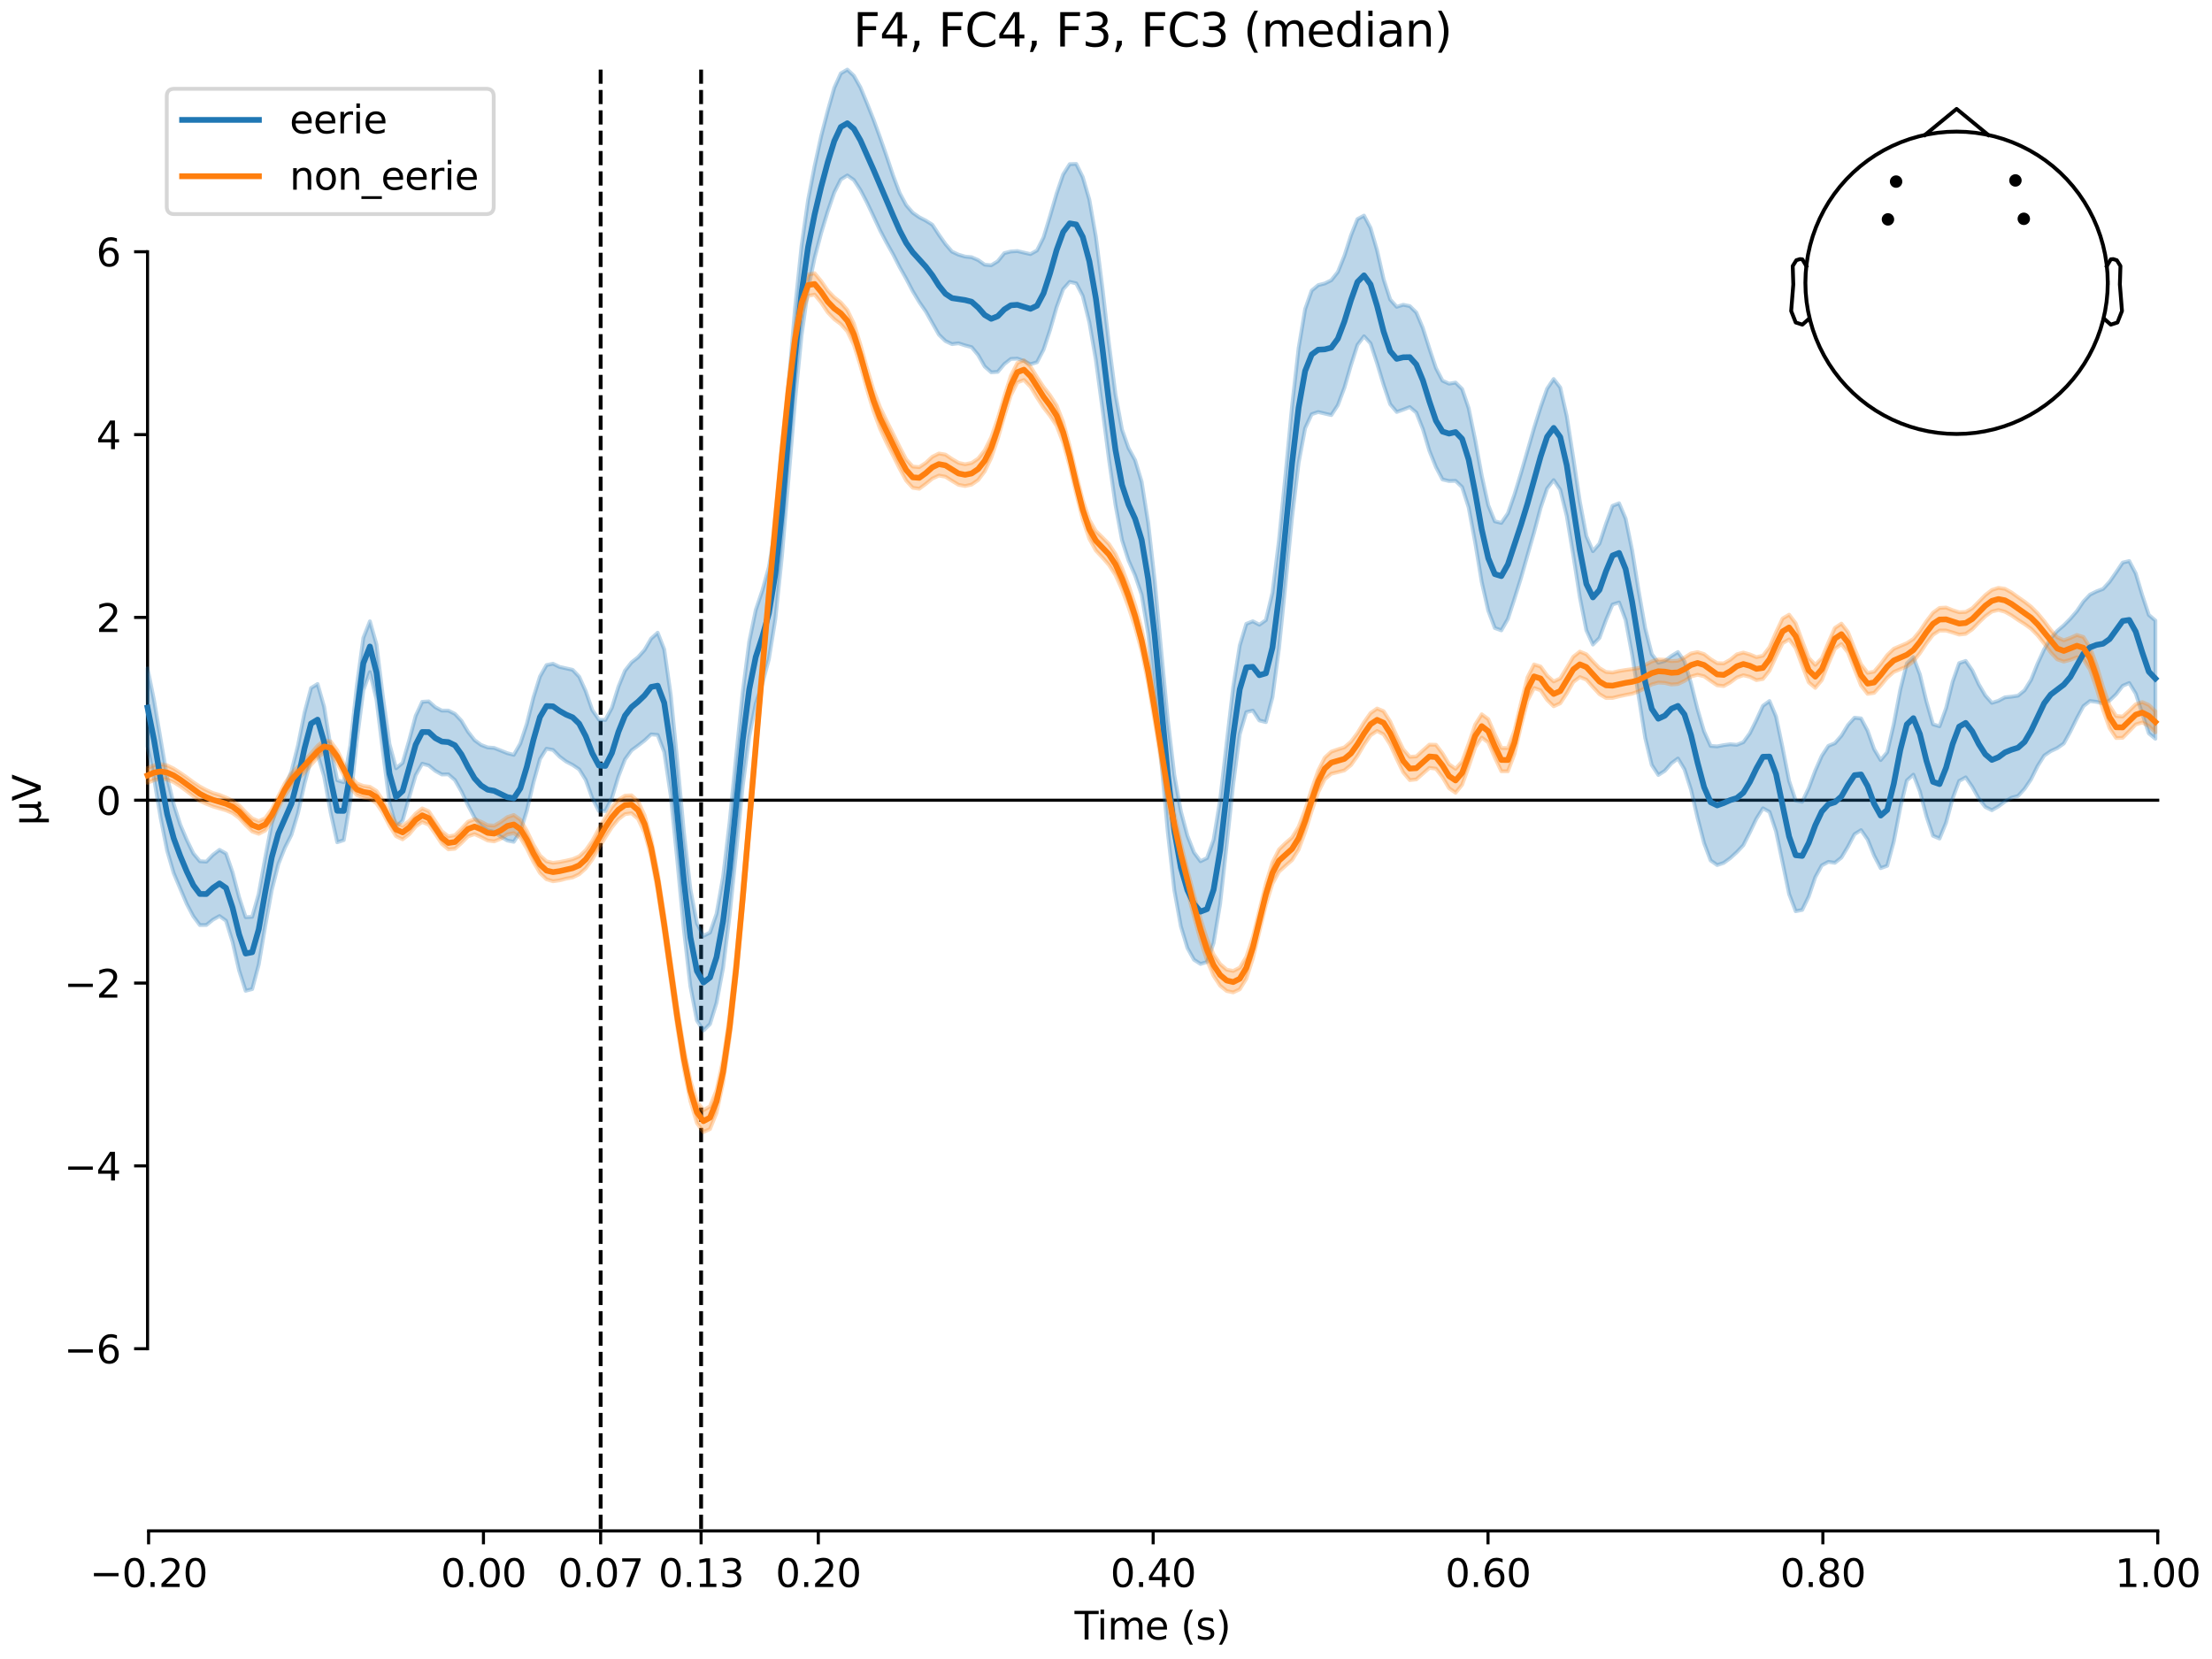 <?xml version="1.0" encoding="utf-8" standalone="no"?>
<!DOCTYPE svg PUBLIC "-//W3C//DTD SVG 1.1//EN"
  "http://www.w3.org/Graphics/SVG/1.1/DTD/svg11.dtd">
<svg xmlns:xlink="http://www.w3.org/1999/xlink" width="576pt" height="432pt" viewBox="0 0 576 432" xmlns="http://www.w3.org/2000/svg" version="1.1">
 <defs>
  <style type="text/css">*{stroke-linejoin: round; stroke-linecap: butt}</style>
 </defs>
 <g id="figure_1">
  <g id="patch_1">
   <path d="M 0 432 
L 576 432 
L 576 0 
L 0 0 
z
" style="fill: #ffffff"/>
  </g>
  <g id="axes_1">
   <g id="patch_2">
    <path d="M 38.421 398.644 
L 561.867 398.644 
L 561.867 18.118 
L 38.421 18.118 
L 38.421 398.644 
z
" style="fill: none; opacity: 0"/>
   </g>
   <g id="patch_3">
    <path d="M 38.421 351.202 
L 38.421 65.56 
" style="fill: none; stroke: #000000; stroke-width: 0.8; stroke-linejoin: miter; stroke-linecap: square"/>
   </g>
   <g id="LineCollection_1">
    <path d="M 156.407 18.118 
L 156.407 398.644 
" clip-path="url(#pc01e9214f9)" style="fill: none; stroke-dasharray: 3.7,1.6; stroke-dashoffset: 0; stroke: #000000"/>
    <path d="M 182.566 18.118 
L 182.566 398.644 
" clip-path="url(#pc01e9214f9)" style="fill: none; stroke-dasharray: 3.7,1.6; stroke-dashoffset: 0; stroke: #000000"/>
   </g>
   <g id="matplotlib.axis_1">
    <g id="xtick_1">
     <g id="line2d_1">
      <defs>
       <path id="m35cf1260b4" d="M 0 0 
L 0 3.5 
" style="stroke: #000000; stroke-width: 0.8"/>
      </defs>
      <g>
       <use xlink:href="#m35cf1260b4" x="38.693" y="398.644" style="stroke: #000000; stroke-width: 0.8"/>
      </g>
     </g>
     <g id="text_1">
      <!-- −0.20 -->
      <g transform="translate(23.37 413.242) scale(0.1 -0.1)">
       <defs>
        <path id="DejaVuSans-2212" d="M 678 2272 
L 4684 2272 
L 4684 1741 
L 678 1741 
L 678 2272 
z
" transform="scale(0.016)"/>
        <path id="DejaVuSans-30" d="M 2034 4250 
Q 1547 4250 1301 3770 
Q 1056 3291 1056 2328 
Q 1056 1369 1301 889 
Q 1547 409 2034 409 
Q 2525 409 2770 889 
Q 3016 1369 3016 2328 
Q 3016 3291 2770 3770 
Q 2525 4250 2034 4250 
z
M 2034 4750 
Q 2819 4750 3233 4129 
Q 3647 3509 3647 2328 
Q 3647 1150 3233 529 
Q 2819 -91 2034 -91 
Q 1250 -91 836 529 
Q 422 1150 422 2328 
Q 422 3509 836 4129 
Q 1250 4750 2034 4750 
z
" transform="scale(0.016)"/>
        <path id="DejaVuSans-2e" d="M 684 794 
L 1344 794 
L 1344 0 
L 684 0 
L 684 794 
z
" transform="scale(0.016)"/>
        <path id="DejaVuSans-32" d="M 1228 531 
L 3431 531 
L 3431 0 
L 469 0 
L 469 531 
Q 828 903 1448 1529 
Q 2069 2156 2228 2338 
Q 2531 2678 2651 2914 
Q 2772 3150 2772 3378 
Q 2772 3750 2511 3984 
Q 2250 4219 1831 4219 
Q 1534 4219 1204 4116 
Q 875 4013 500 3803 
L 500 4441 
Q 881 4594 1212 4672 
Q 1544 4750 1819 4750 
Q 2544 4750 2975 4387 
Q 3406 4025 3406 3419 
Q 3406 3131 3298 2873 
Q 3191 2616 2906 2266 
Q 2828 2175 2409 1742 
Q 1991 1309 1228 531 
z
" transform="scale(0.016)"/>
       </defs>
       <use xlink:href="#DejaVuSans-2212"/>
       <use xlink:href="#DejaVuSans-30" transform="translate(83.789 0)"/>
       <use xlink:href="#DejaVuSans-2e" transform="translate(147.412 0)"/>
       <use xlink:href="#DejaVuSans-32" transform="translate(179.199 0)"/>
       <use xlink:href="#DejaVuSans-30" transform="translate(242.822 0)"/>
      </g>
     </g>
    </g>
    <g id="xtick_2">
     <g id="line2d_2">
      <g>
       <use xlink:href="#m35cf1260b4" x="125.889" y="398.644" style="stroke: #000000; stroke-width: 0.8"/>
      </g>
     </g>
     <g id="text_2">
      <!-- 0.00 -->
      <g transform="translate(114.756 413.242) scale(0.1 -0.1)">
       <use xlink:href="#DejaVuSans-30"/>
       <use xlink:href="#DejaVuSans-2e" transform="translate(63.623 0)"/>
       <use xlink:href="#DejaVuSans-30" transform="translate(95.41 0)"/>
       <use xlink:href="#DejaVuSans-30" transform="translate(159.033 0)"/>
      </g>
     </g>
    </g>
    <g id="xtick_3">
     <g id="line2d_3">
      <g>
       <use xlink:href="#m35cf1260b4" x="156.407" y="398.644" style="stroke: #000000; stroke-width: 0.8"/>
      </g>
     </g>
     <g id="text_3">
      <!-- 0.07 -->
      <g transform="translate(145.274 413.242) scale(0.1 -0.1)">
       <defs>
        <path id="DejaVuSans-37" d="M 525 4666 
L 3525 4666 
L 3525 4397 
L 1831 0 
L 1172 0 
L 2766 4134 
L 525 4134 
L 525 4666 
z
" transform="scale(0.016)"/>
       </defs>
       <use xlink:href="#DejaVuSans-30"/>
       <use xlink:href="#DejaVuSans-2e" transform="translate(63.623 0)"/>
       <use xlink:href="#DejaVuSans-30" transform="translate(95.41 0)"/>
       <use xlink:href="#DejaVuSans-37" transform="translate(159.033 0)"/>
      </g>
     </g>
    </g>
    <g id="xtick_4">
     <g id="line2d_4">
      <g>
       <use xlink:href="#m35cf1260b4" x="182.566" y="398.644" style="stroke: #000000; stroke-width: 0.8"/>
      </g>
     </g>
     <g id="text_4">
      <!-- 0.13 -->
      <g transform="translate(171.433 413.242) scale(0.1 -0.1)">
       <defs>
        <path id="DejaVuSans-31" d="M 794 531 
L 1825 531 
L 1825 4091 
L 703 3866 
L 703 4441 
L 1819 4666 
L 2450 4666 
L 2450 531 
L 3481 531 
L 3481 0 
L 794 0 
L 794 531 
z
" transform="scale(0.016)"/>
        <path id="DejaVuSans-33" d="M 2597 2516 
Q 3050 2419 3304 2112 
Q 3559 1806 3559 1356 
Q 3559 666 3084 287 
Q 2609 -91 1734 -91 
Q 1441 -91 1130 -33 
Q 819 25 488 141 
L 488 750 
Q 750 597 1062 519 
Q 1375 441 1716 441 
Q 2309 441 2620 675 
Q 2931 909 2931 1356 
Q 2931 1769 2642 2001 
Q 2353 2234 1838 2234 
L 1294 2234 
L 1294 2753 
L 1863 2753 
Q 2328 2753 2575 2939 
Q 2822 3125 2822 3475 
Q 2822 3834 2567 4026 
Q 2313 4219 1838 4219 
Q 1578 4219 1281 4162 
Q 984 4106 628 3988 
L 628 4550 
Q 988 4650 1302 4700 
Q 1616 4750 1894 4750 
Q 2613 4750 3031 4423 
Q 3450 4097 3450 3541 
Q 3450 3153 3228 2886 
Q 3006 2619 2597 2516 
z
" transform="scale(0.016)"/>
       </defs>
       <use xlink:href="#DejaVuSans-30"/>
       <use xlink:href="#DejaVuSans-2e" transform="translate(63.623 0)"/>
       <use xlink:href="#DejaVuSans-31" transform="translate(95.41 0)"/>
       <use xlink:href="#DejaVuSans-33" transform="translate(159.033 0)"/>
      </g>
     </g>
    </g>
    <g id="xtick_5">
     <g id="line2d_5">
      <g>
       <use xlink:href="#m35cf1260b4" x="213.084" y="398.644" style="stroke: #000000; stroke-width: 0.8"/>
      </g>
     </g>
     <g id="text_5">
      <!-- 0.20 -->
      <g transform="translate(201.952 413.242) scale(0.1 -0.1)">
       <use xlink:href="#DejaVuSans-30"/>
       <use xlink:href="#DejaVuSans-2e" transform="translate(63.623 0)"/>
       <use xlink:href="#DejaVuSans-32" transform="translate(95.41 0)"/>
       <use xlink:href="#DejaVuSans-30" transform="translate(159.033 0)"/>
      </g>
     </g>
    </g>
    <g id="xtick_6">
     <g id="line2d_6">
      <g>
       <use xlink:href="#m35cf1260b4" x="300.28" y="398.644" style="stroke: #000000; stroke-width: 0.8"/>
      </g>
     </g>
     <g id="text_6">
      <!-- 0.40 -->
      <g transform="translate(289.147 413.242) scale(0.1 -0.1)">
       <defs>
        <path id="DejaVuSans-34" d="M 2419 4116 
L 825 1625 
L 2419 1625 
L 2419 4116 
z
M 2253 4666 
L 3047 4666 
L 3047 1625 
L 3713 1625 
L 3713 1100 
L 3047 1100 
L 3047 0 
L 2419 0 
L 2419 1100 
L 313 1100 
L 313 1709 
L 2253 4666 
z
" transform="scale(0.016)"/>
       </defs>
       <use xlink:href="#DejaVuSans-30"/>
       <use xlink:href="#DejaVuSans-2e" transform="translate(63.623 0)"/>
       <use xlink:href="#DejaVuSans-34" transform="translate(95.41 0)"/>
       <use xlink:href="#DejaVuSans-30" transform="translate(159.033 0)"/>
      </g>
     </g>
    </g>
    <g id="xtick_7">
     <g id="line2d_7">
      <g>
       <use xlink:href="#m35cf1260b4" x="387.476" y="398.644" style="stroke: #000000; stroke-width: 0.8"/>
      </g>
     </g>
     <g id="text_7">
      <!-- 0.60 -->
      <g transform="translate(376.343 413.242) scale(0.1 -0.1)">
       <defs>
        <path id="DejaVuSans-36" d="M 2113 2584 
Q 1688 2584 1439 2293 
Q 1191 2003 1191 1497 
Q 1191 994 1439 701 
Q 1688 409 2113 409 
Q 2538 409 2786 701 
Q 3034 994 3034 1497 
Q 3034 2003 2786 2293 
Q 2538 2584 2113 2584 
z
M 3366 4563 
L 3366 3988 
Q 3128 4100 2886 4159 
Q 2644 4219 2406 4219 
Q 1781 4219 1451 3797 
Q 1122 3375 1075 2522 
Q 1259 2794 1537 2939 
Q 1816 3084 2150 3084 
Q 2853 3084 3261 2657 
Q 3669 2231 3669 1497 
Q 3669 778 3244 343 
Q 2819 -91 2113 -91 
Q 1303 -91 875 529 
Q 447 1150 447 2328 
Q 447 3434 972 4092 
Q 1497 4750 2381 4750 
Q 2619 4750 2861 4703 
Q 3103 4656 3366 4563 
z
" transform="scale(0.016)"/>
       </defs>
       <use xlink:href="#DejaVuSans-30"/>
       <use xlink:href="#DejaVuSans-2e" transform="translate(63.623 0)"/>
       <use xlink:href="#DejaVuSans-36" transform="translate(95.41 0)"/>
       <use xlink:href="#DejaVuSans-30" transform="translate(159.033 0)"/>
      </g>
     </g>
    </g>
    <g id="xtick_8">
     <g id="line2d_8">
      <g>
       <use xlink:href="#m35cf1260b4" x="474.671" y="398.644" style="stroke: #000000; stroke-width: 0.8"/>
      </g>
     </g>
     <g id="text_8">
      <!-- 0.80 -->
      <g transform="translate(463.538 413.242) scale(0.1 -0.1)">
       <defs>
        <path id="DejaVuSans-38" d="M 2034 2216 
Q 1584 2216 1326 1975 
Q 1069 1734 1069 1313 
Q 1069 891 1326 650 
Q 1584 409 2034 409 
Q 2484 409 2743 651 
Q 3003 894 3003 1313 
Q 3003 1734 2745 1975 
Q 2488 2216 2034 2216 
z
M 1403 2484 
Q 997 2584 770 2862 
Q 544 3141 544 3541 
Q 544 4100 942 4425 
Q 1341 4750 2034 4750 
Q 2731 4750 3128 4425 
Q 3525 4100 3525 3541 
Q 3525 3141 3298 2862 
Q 3072 2584 2669 2484 
Q 3125 2378 3379 2068 
Q 3634 1759 3634 1313 
Q 3634 634 3220 271 
Q 2806 -91 2034 -91 
Q 1263 -91 848 271 
Q 434 634 434 1313 
Q 434 1759 690 2068 
Q 947 2378 1403 2484 
z
M 1172 3481 
Q 1172 3119 1398 2916 
Q 1625 2713 2034 2713 
Q 2441 2713 2670 2916 
Q 2900 3119 2900 3481 
Q 2900 3844 2670 4047 
Q 2441 4250 2034 4250 
Q 1625 4250 1398 4047 
Q 1172 3844 1172 3481 
z
" transform="scale(0.016)"/>
       </defs>
       <use xlink:href="#DejaVuSans-30"/>
       <use xlink:href="#DejaVuSans-2e" transform="translate(63.623 0)"/>
       <use xlink:href="#DejaVuSans-38" transform="translate(95.41 0)"/>
       <use xlink:href="#DejaVuSans-30" transform="translate(159.033 0)"/>
      </g>
     </g>
    </g>
    <g id="xtick_9">
     <g id="line2d_9">
      <g>
       <use xlink:href="#m35cf1260b4" x="561.867" y="398.644" style="stroke: #000000; stroke-width: 0.8"/>
      </g>
     </g>
     <g id="text_9">
      <!-- 1.00 -->
      <g transform="translate(550.734 413.242) scale(0.1 -0.1)">
       <use xlink:href="#DejaVuSans-31"/>
       <use xlink:href="#DejaVuSans-2e" transform="translate(63.623 0)"/>
       <use xlink:href="#DejaVuSans-30" transform="translate(95.41 0)"/>
       <use xlink:href="#DejaVuSans-30" transform="translate(159.033 0)"/>
      </g>
     </g>
    </g>
    <g id="text_10">
     <!-- Time (s) -->
     <g transform="translate(279.815 426.92) scale(0.1 -0.1)">
      <defs>
       <path id="DejaVuSans-54" d="M -19 4666 
L 3928 4666 
L 3928 4134 
L 2272 4134 
L 2272 0 
L 1638 0 
L 1638 4134 
L -19 4134 
L -19 4666 
z
" transform="scale(0.016)"/>
       <path id="DejaVuSans-69" d="M 603 3500 
L 1178 3500 
L 1178 0 
L 603 0 
L 603 3500 
z
M 603 4863 
L 1178 4863 
L 1178 4134 
L 603 4134 
L 603 4863 
z
" transform="scale(0.016)"/>
       <path id="DejaVuSans-6d" d="M 3328 2828 
Q 3544 3216 3844 3400 
Q 4144 3584 4550 3584 
Q 5097 3584 5394 3201 
Q 5691 2819 5691 2113 
L 5691 0 
L 5113 0 
L 5113 2094 
Q 5113 2597 4934 2840 
Q 4756 3084 4391 3084 
Q 3944 3084 3684 2787 
Q 3425 2491 3425 1978 
L 3425 0 
L 2847 0 
L 2847 2094 
Q 2847 2600 2669 2842 
Q 2491 3084 2119 3084 
Q 1678 3084 1418 2786 
Q 1159 2488 1159 1978 
L 1159 0 
L 581 0 
L 581 3500 
L 1159 3500 
L 1159 2956 
Q 1356 3278 1631 3431 
Q 1906 3584 2284 3584 
Q 2666 3584 2933 3390 
Q 3200 3197 3328 2828 
z
" transform="scale(0.016)"/>
       <path id="DejaVuSans-65" d="M 3597 1894 
L 3597 1613 
L 953 1613 
Q 991 1019 1311 708 
Q 1631 397 2203 397 
Q 2534 397 2845 478 
Q 3156 559 3463 722 
L 3463 178 
Q 3153 47 2828 -22 
Q 2503 -91 2169 -91 
Q 1331 -91 842 396 
Q 353 884 353 1716 
Q 353 2575 817 3079 
Q 1281 3584 2069 3584 
Q 2775 3584 3186 3129 
Q 3597 2675 3597 1894 
z
M 3022 2063 
Q 3016 2534 2758 2815 
Q 2500 3097 2075 3097 
Q 1594 3097 1305 2825 
Q 1016 2553 972 2059 
L 3022 2063 
z
" transform="scale(0.016)"/>
       <path id="DejaVuSans-20" transform="scale(0.016)"/>
       <path id="DejaVuSans-28" d="M 1984 4856 
Q 1566 4138 1362 3434 
Q 1159 2731 1159 2009 
Q 1159 1288 1364 580 
Q 1569 -128 1984 -844 
L 1484 -844 
Q 1016 -109 783 600 
Q 550 1309 550 2009 
Q 550 2706 781 3412 
Q 1013 4119 1484 4856 
L 1984 4856 
z
" transform="scale(0.016)"/>
       <path id="DejaVuSans-73" d="M 2834 3397 
L 2834 2853 
Q 2591 2978 2328 3040 
Q 2066 3103 1784 3103 
Q 1356 3103 1142 2972 
Q 928 2841 928 2578 
Q 928 2378 1081 2264 
Q 1234 2150 1697 2047 
L 1894 2003 
Q 2506 1872 2764 1633 
Q 3022 1394 3022 966 
Q 3022 478 2636 193 
Q 2250 -91 1575 -91 
Q 1294 -91 989 -36 
Q 684 19 347 128 
L 347 722 
Q 666 556 975 473 
Q 1284 391 1588 391 
Q 1994 391 2212 530 
Q 2431 669 2431 922 
Q 2431 1156 2273 1281 
Q 2116 1406 1581 1522 
L 1381 1569 
Q 847 1681 609 1914 
Q 372 2147 372 2553 
Q 372 3047 722 3315 
Q 1072 3584 1716 3584 
Q 2034 3584 2315 3537 
Q 2597 3491 2834 3397 
z
" transform="scale(0.016)"/>
       <path id="DejaVuSans-29" d="M 513 4856 
L 1013 4856 
Q 1481 4119 1714 3412 
Q 1947 2706 1947 2009 
Q 1947 1309 1714 600 
Q 1481 -109 1013 -844 
L 513 -844 
Q 928 -128 1133 580 
Q 1338 1288 1338 2009 
Q 1338 2731 1133 3434 
Q 928 4138 513 4856 
z
" transform="scale(0.016)"/>
      </defs>
      <use xlink:href="#DejaVuSans-54"/>
      <use xlink:href="#DejaVuSans-69" transform="translate(57.959 0)"/>
      <use xlink:href="#DejaVuSans-6d" transform="translate(85.742 0)"/>
      <use xlink:href="#DejaVuSans-65" transform="translate(183.154 0)"/>
      <use xlink:href="#DejaVuSans-20" transform="translate(244.678 0)"/>
      <use xlink:href="#DejaVuSans-28" transform="translate(276.465 0)"/>
      <use xlink:href="#DejaVuSans-73" transform="translate(315.479 0)"/>
      <use xlink:href="#DejaVuSans-29" transform="translate(367.578 0)"/>
     </g>
    </g>
   </g>
   <g id="matplotlib.axis_2">
    <g id="ytick_1">
     <g id="line2d_10">
      <defs>
       <path id="mdddcaa9129" d="M 0 0 
L -3.5 0 
" style="stroke: #000000; stroke-width: 0.8"/>
      </defs>
      <g>
       <use xlink:href="#mdddcaa9129" x="38.421" y="351.202" style="stroke: #000000; stroke-width: 0.8"/>
      </g>
     </g>
     <g id="text_11">
      <!-- −6 -->
      <g transform="translate(16.678 355.001) scale(0.1 -0.1)">
       <use xlink:href="#DejaVuSans-2212"/>
       <use xlink:href="#DejaVuSans-36" transform="translate(83.789 0)"/>
      </g>
     </g>
    </g>
    <g id="ytick_2">
     <g id="line2d_11">
      <g>
       <use xlink:href="#mdddcaa9129" x="38.421" y="303.595" style="stroke: #000000; stroke-width: 0.8"/>
      </g>
     </g>
     <g id="text_12">
      <!-- −4 -->
      <g transform="translate(16.678 307.394) scale(0.1 -0.1)">
       <use xlink:href="#DejaVuSans-2212"/>
       <use xlink:href="#DejaVuSans-34" transform="translate(83.789 0)"/>
      </g>
     </g>
    </g>
    <g id="ytick_3">
     <g id="line2d_12">
      <g>
       <use xlink:href="#mdddcaa9129" x="38.421" y="255.988" style="stroke: #000000; stroke-width: 0.8"/>
      </g>
     </g>
     <g id="text_13">
      <!-- −2 -->
      <g transform="translate(16.678 259.787) scale(0.1 -0.1)">
       <use xlink:href="#DejaVuSans-2212"/>
       <use xlink:href="#DejaVuSans-32" transform="translate(83.789 0)"/>
      </g>
     </g>
    </g>
    <g id="ytick_4">
     <g id="line2d_13">
      <g>
       <use xlink:href="#mdddcaa9129" x="38.421" y="208.381" style="stroke: #000000; stroke-width: 0.8"/>
      </g>
     </g>
     <g id="text_14">
      <!-- 0 -->
      <g transform="translate(25.058 212.18) scale(0.1 -0.1)">
       <use xlink:href="#DejaVuSans-30"/>
      </g>
     </g>
    </g>
    <g id="ytick_5">
     <g id="line2d_14">
      <g>
       <use xlink:href="#mdddcaa9129" x="38.421" y="160.774" style="stroke: #000000; stroke-width: 0.8"/>
      </g>
     </g>
     <g id="text_15">
      <!-- 2 -->
      <g transform="translate(25.058 164.573) scale(0.1 -0.1)">
       <use xlink:href="#DejaVuSans-32"/>
      </g>
     </g>
    </g>
    <g id="ytick_6">
     <g id="line2d_15">
      <g>
       <use xlink:href="#mdddcaa9129" x="38.421" y="113.167" style="stroke: #000000; stroke-width: 0.8"/>
      </g>
     </g>
     <g id="text_16">
      <!-- 4 -->
      <g transform="translate(25.058 116.966) scale(0.1 -0.1)">
       <use xlink:href="#DejaVuSans-34"/>
      </g>
     </g>
    </g>
    <g id="ytick_7">
     <g id="line2d_16">
      <g>
       <use xlink:href="#mdddcaa9129" x="38.421" y="65.56" style="stroke: #000000; stroke-width: 0.8"/>
      </g>
     </g>
     <g id="text_17">
      <!-- 6 -->
      <g transform="translate(25.058 69.359) scale(0.1 -0.1)">
       <use xlink:href="#DejaVuSans-36"/>
      </g>
     </g>
    </g>
    <g id="text_18">
     <!-- µV -->
     <g transform="translate(10.599 214.982) rotate(-90) scale(0.1 -0.1)">
      <defs>
       <path id="DejaVuSans-b5" d="M 544 -1331 
L 544 3500 
L 1119 3500 
L 1119 1325 
Q 1119 872 1334 640 
Q 1550 409 1972 409 
Q 2434 409 2667 671 
Q 2900 934 2900 1459 
L 2900 3500 
L 3475 3500 
L 3475 806 
Q 3475 619 3529 530 
Q 3584 441 3700 441 
Q 3728 441 3778 458 
Q 3828 475 3916 513 
L 3916 50 
Q 3788 -22 3673 -56 
Q 3559 -91 3450 -91 
Q 3234 -91 3106 31 
Q 2978 153 2931 403 
Q 2775 156 2548 32 
Q 2322 -91 2016 -91 
Q 1697 -91 1473 31 
Q 1250 153 1119 397 
L 1119 -1331 
L 544 -1331 
z
" transform="scale(0.016)"/>
       <path id="DejaVuSans-56" d="M 1831 0 
L 50 4666 
L 709 4666 
L 2188 738 
L 3669 4666 
L 4325 4666 
L 2547 0 
L 1831 0 
z
" transform="scale(0.016)"/>
      </defs>
      <use xlink:href="#DejaVuSans-b5"/>
      <use xlink:href="#DejaVuSans-56" transform="translate(63.623 0)"/>
     </g>
    </g>
   </g>
   <g id="patch_4">
    <path d="M 38.693 398.644 
L 561.867 398.644 
" style="fill: none; stroke: #000000; stroke-width: 0.8; stroke-linejoin: miter; stroke-linecap: square"/>
   </g>
   <g id="patch_5">
    <path d="M 38.421 208.381 
L 561.867 208.381 
" style="fill: none; stroke: #000000; stroke-width: 0.8; stroke-linejoin: miter; stroke-linecap: square"/>
   </g>
   <g id="text_19">
    <!-- F4, FC4, F3, FC3 (median) -->
    <g transform="translate(222.169 12.118) scale(0.12 -0.12)">
     <defs>
      <path id="DejaVuSans-46" d="M 628 4666 
L 3309 4666 
L 3309 4134 
L 1259 4134 
L 1259 2759 
L 3109 2759 
L 3109 2228 
L 1259 2228 
L 1259 0 
L 628 0 
L 628 4666 
z
" transform="scale(0.016)"/>
      <path id="DejaVuSans-2c" d="M 750 794 
L 1409 794 
L 1409 256 
L 897 -744 
L 494 -744 
L 750 256 
L 750 794 
z
" transform="scale(0.016)"/>
      <path id="DejaVuSans-43" d="M 4122 4306 
L 4122 3641 
Q 3803 3938 3442 4084 
Q 3081 4231 2675 4231 
Q 1875 4231 1450 3742 
Q 1025 3253 1025 2328 
Q 1025 1406 1450 917 
Q 1875 428 2675 428 
Q 3081 428 3442 575 
Q 3803 722 4122 1019 
L 4122 359 
Q 3791 134 3420 21 
Q 3050 -91 2638 -91 
Q 1578 -91 968 557 
Q 359 1206 359 2328 
Q 359 3453 968 4101 
Q 1578 4750 2638 4750 
Q 3056 4750 3426 4639 
Q 3797 4528 4122 4306 
z
" transform="scale(0.016)"/>
      <path id="DejaVuSans-64" d="M 2906 2969 
L 2906 4863 
L 3481 4863 
L 3481 0 
L 2906 0 
L 2906 525 
Q 2725 213 2448 61 
Q 2172 -91 1784 -91 
Q 1150 -91 751 415 
Q 353 922 353 1747 
Q 353 2572 751 3078 
Q 1150 3584 1784 3584 
Q 2172 3584 2448 3432 
Q 2725 3281 2906 2969 
z
M 947 1747 
Q 947 1113 1208 752 
Q 1469 391 1925 391 
Q 2381 391 2643 752 
Q 2906 1113 2906 1747 
Q 2906 2381 2643 2742 
Q 2381 3103 1925 3103 
Q 1469 3103 1208 2742 
Q 947 2381 947 1747 
z
" transform="scale(0.016)"/>
      <path id="DejaVuSans-61" d="M 2194 1759 
Q 1497 1759 1228 1600 
Q 959 1441 959 1056 
Q 959 750 1161 570 
Q 1363 391 1709 391 
Q 2188 391 2477 730 
Q 2766 1069 2766 1631 
L 2766 1759 
L 2194 1759 
z
M 3341 1997 
L 3341 0 
L 2766 0 
L 2766 531 
Q 2569 213 2275 61 
Q 1981 -91 1556 -91 
Q 1019 -91 701 211 
Q 384 513 384 1019 
Q 384 1609 779 1909 
Q 1175 2209 1959 2209 
L 2766 2209 
L 2766 2266 
Q 2766 2663 2505 2880 
Q 2244 3097 1772 3097 
Q 1472 3097 1187 3025 
Q 903 2953 641 2809 
L 641 3341 
Q 956 3463 1253 3523 
Q 1550 3584 1831 3584 
Q 2591 3584 2966 3190 
Q 3341 2797 3341 1997 
z
" transform="scale(0.016)"/>
      <path id="DejaVuSans-6e" d="M 3513 2113 
L 3513 0 
L 2938 0 
L 2938 2094 
Q 2938 2591 2744 2837 
Q 2550 3084 2163 3084 
Q 1697 3084 1428 2787 
Q 1159 2491 1159 1978 
L 1159 0 
L 581 0 
L 581 3500 
L 1159 3500 
L 1159 2956 
Q 1366 3272 1645 3428 
Q 1925 3584 2291 3584 
Q 2894 3584 3203 3211 
Q 3513 2838 3513 2113 
z
" transform="scale(0.016)"/>
     </defs>
     <use xlink:href="#DejaVuSans-46"/>
     <use xlink:href="#DejaVuSans-34" transform="translate(57.52 0)"/>
     <use xlink:href="#DejaVuSans-2c" transform="translate(121.143 0)"/>
     <use xlink:href="#DejaVuSans-20" transform="translate(152.93 0)"/>
     <use xlink:href="#DejaVuSans-46" transform="translate(184.717 0)"/>
     <use xlink:href="#DejaVuSans-43" transform="translate(242.236 0)"/>
     <use xlink:href="#DejaVuSans-34" transform="translate(312.061 0)"/>
     <use xlink:href="#DejaVuSans-2c" transform="translate(375.684 0)"/>
     <use xlink:href="#DejaVuSans-20" transform="translate(407.471 0)"/>
     <use xlink:href="#DejaVuSans-46" transform="translate(439.258 0)"/>
     <use xlink:href="#DejaVuSans-33" transform="translate(496.777 0)"/>
     <use xlink:href="#DejaVuSans-2c" transform="translate(560.4 0)"/>
     <use xlink:href="#DejaVuSans-20" transform="translate(592.188 0)"/>
     <use xlink:href="#DejaVuSans-46" transform="translate(623.975 0)"/>
     <use xlink:href="#DejaVuSans-43" transform="translate(681.494 0)"/>
     <use xlink:href="#DejaVuSans-33" transform="translate(751.318 0)"/>
     <use xlink:href="#DejaVuSans-20" transform="translate(814.941 0)"/>
     <use xlink:href="#DejaVuSans-28" transform="translate(846.729 0)"/>
     <use xlink:href="#DejaVuSans-6d" transform="translate(885.742 0)"/>
     <use xlink:href="#DejaVuSans-65" transform="translate(983.154 0)"/>
     <use xlink:href="#DejaVuSans-64" transform="translate(1044.678 0)"/>
     <use xlink:href="#DejaVuSans-69" transform="translate(1108.154 0)"/>
     <use xlink:href="#DejaVuSans-61" transform="translate(1135.938 0)"/>
     <use xlink:href="#DejaVuSans-6e" transform="translate(1197.217 0)"/>
     <use xlink:href="#DejaVuSans-29" transform="translate(1260.596 0)"/>
    </g>
   </g>
   <g id="legend_1">
    <g id="patch_6">
     <path d="M 45.421 55.753 
L 126.563 55.753 
Q 128.563 55.753 128.563 53.753 
L 128.563 25.118 
Q 128.563 23.118 126.563 23.118 
L 45.421 23.118 
Q 43.421 23.118 43.421 25.118 
L 43.421 53.753 
Q 43.421 55.753 45.421 55.753 
z
" style="fill: #ffffff; opacity: 0.8; stroke: #cccccc; stroke-linejoin: miter"/>
    </g>
    <g id="line2d_17">
     <path d="M 47.421 31.217 
L 57.421 31.217 
L 67.421 31.217 
" style="fill: none; stroke: #1f77b4; stroke-width: 1.5; stroke-linecap: square"/>
    </g>
    <g id="text_20">
     <!-- eerie -->
     <g transform="translate(75.421 34.717) scale(0.1 -0.1)">
      <defs>
       <path id="DejaVuSans-72" d="M 2631 2963 
Q 2534 3019 2420 3045 
Q 2306 3072 2169 3072 
Q 1681 3072 1420 2755 
Q 1159 2438 1159 1844 
L 1159 0 
L 581 0 
L 581 3500 
L 1159 3500 
L 1159 2956 
Q 1341 3275 1631 3429 
Q 1922 3584 2338 3584 
Q 2397 3584 2469 3576 
Q 2541 3569 2628 3553 
L 2631 2963 
z
" transform="scale(0.016)"/>
      </defs>
      <use xlink:href="#DejaVuSans-65"/>
      <use xlink:href="#DejaVuSans-65" transform="translate(61.523 0)"/>
      <use xlink:href="#DejaVuSans-72" transform="translate(123.047 0)"/>
      <use xlink:href="#DejaVuSans-69" transform="translate(164.16 0)"/>
      <use xlink:href="#DejaVuSans-65" transform="translate(191.943 0)"/>
     </g>
    </g>
    <g id="line2d_18">
     <path d="M 47.421 45.895 
L 57.421 45.895 
L 67.421 45.895 
" style="fill: none; stroke: #ff7f0e; stroke-width: 1.5; stroke-linecap: square"/>
    </g>
    <g id="text_21">
     <!-- non_eerie -->
     <g transform="translate(75.421 49.395) scale(0.1 -0.1)">
      <defs>
       <path id="DejaVuSans-6f" d="M 1959 3097 
Q 1497 3097 1228 2736 
Q 959 2375 959 1747 
Q 959 1119 1226 758 
Q 1494 397 1959 397 
Q 2419 397 2687 759 
Q 2956 1122 2956 1747 
Q 2956 2369 2687 2733 
Q 2419 3097 1959 3097 
z
M 1959 3584 
Q 2709 3584 3137 3096 
Q 3566 2609 3566 1747 
Q 3566 888 3137 398 
Q 2709 -91 1959 -91 
Q 1206 -91 779 398 
Q 353 888 353 1747 
Q 353 2609 779 3096 
Q 1206 3584 1959 3584 
z
" transform="scale(0.016)"/>
       <path id="DejaVuSans-5f" d="M 3263 -1063 
L 3263 -1509 
L -63 -1509 
L -63 -1063 
L 3263 -1063 
z
" transform="scale(0.016)"/>
      </defs>
      <use xlink:href="#DejaVuSans-6e"/>
      <use xlink:href="#DejaVuSans-6f" transform="translate(63.379 0)"/>
      <use xlink:href="#DejaVuSans-6e" transform="translate(124.561 0)"/>
      <use xlink:href="#DejaVuSans-5f" transform="translate(187.939 0)"/>
      <use xlink:href="#DejaVuSans-65" transform="translate(237.939 0)"/>
      <use xlink:href="#DejaVuSans-65" transform="translate(299.463 0)"/>
      <use xlink:href="#DejaVuSans-72" transform="translate(360.986 0)"/>
      <use xlink:href="#DejaVuSans-69" transform="translate(402.1 0)"/>
      <use xlink:href="#DejaVuSans-65" transform="translate(429.883 0)"/>
     </g>
    </g>
   </g>
   <g id="FillBetweenPolyCollection_1">
    <defs>
     <path id="mfecc0c91a9" d="M 38.421 -257.959 
L 38.421 -237.654 
L 40.124 -229.222 
L 41.827 -219.035 
L 43.53 -210.457 
L 45.233 -204.624 
L 46.936 -200.599 
L 48.639 -196.599 
L 50.342 -193.387 
L 52.045 -191.107 
L 53.748 -191.136 
L 55.451 -192.511 
L 57.154 -193.458 
L 58.857 -192.246 
L 60.56 -186.728 
L 62.263 -179.293 
L 63.966 -174.005 
L 65.669 -174.441 
L 67.372 -180.812 
L 69.075 -190.921 
L 70.778 -200.239 
L 72.481 -206.973 
L 74.184 -211.238 
L 75.887 -214.607 
L 77.59 -220.238 
L 79.294 -227.889 
L 80.997 -234.356 
L 82.7 -235.594 
L 84.403 -229.826 
L 86.106 -220.378 
L 87.809 -212.672 
L 89.512 -213.236 
L 91.215 -223.385 
L 92.918 -239.027 
L 94.621 -252.258 
L 96.324 -256.984 
L 98.027 -249.904 
L 99.73 -236.115 
L 101.433 -222.835 
L 103.136 -216.749 
L 104.839 -218.323 
L 106.542 -224.355 
L 108.245 -230.138 
L 109.948 -233.135 
L 111.651 -232.666 
L 113.354 -231.279 
L 115.057 -230.322 
L 116.76 -230.356 
L 118.463 -228.873 
L 120.166 -225.889 
L 121.87 -222.301 
L 123.573 -219.068 
L 125.276 -216.911 
L 126.979 -215.783 
L 128.682 -215.39 
L 130.385 -214.124 
L 132.088 -213.134 
L 133.791 -212.794 
L 135.494 -215.405 
L 137.197 -220.917 
L 138.9 -228.181 
L 140.603 -234.341 
L 142.306 -237.03 
L 144.009 -236.717 
L 145.712 -234.987 
L 147.415 -233.705 
L 149.118 -232.808 
L 150.821 -231.653 
L 152.524 -228.913 
L 154.227 -224.171 
L 155.93 -220.837 
L 157.633 -220.796 
L 159.336 -224.197 
L 161.039 -229.833 
L 162.742 -234.242 
L 164.446 -236.601 
L 166.149 -237.856 
L 167.852 -239.179 
L 169.555 -240.775 
L 171.258 -240.62 
L 172.961 -236.189 
L 174.664 -224.814 
L 176.367 -207.937 
L 178.07 -190.004 
L 179.773 -175.194 
L 181.476 -166.262 
L 183.179 -163.664 
L 184.882 -165.331 
L 186.585 -170.882 
L 188.288 -179.943 
L 189.991 -193.633 
L 191.694 -210.205 
L 193.397 -227.287 
L 195.1 -240.205 
L 196.803 -248.783 
L 198.506 -253.965 
L 200.209 -260.336 
L 201.912 -270.879 
L 203.615 -287.178 
L 205.318 -307.152 
L 207.022 -327.496 
L 208.725 -344.666 
L 210.428 -356.658 
L 212.131 -364.877 
L 213.834 -371.322 
L 215.537 -376.926 
L 217.24 -381.87 
L 218.943 -385.259 
L 220.646 -386.322 
L 222.349 -385.118 
L 224.052 -382.508 
L 225.755 -379.253 
L 227.458 -375.67 
L 229.161 -372.029 
L 230.864 -368.785 
L 232.567 -365.756 
L 234.27 -362.43 
L 235.973 -359.412 
L 237.676 -356.168 
L 239.379 -353.328 
L 241.082 -350.878 
L 242.785 -347.854 
L 244.488 -344.865 
L 246.191 -343.195 
L 247.894 -342.392 
L 249.598 -342.604 
L 251.301 -342.055 
L 253.004 -341.607 
L 254.707 -339.554 
L 256.41 -336.567 
L 258.113 -335.053 
L 259.816 -335.168 
L 261.519 -337.2 
L 263.222 -338.533 
L 264.925 -338.614 
L 266.628 -338.013 
L 268.331 -337.159 
L 270.034 -337.676 
L 271.737 -340.936 
L 273.44 -346.088 
L 275.143 -352.018 
L 276.846 -356.696 
L 278.549 -358.602 
L 280.252 -358.208 
L 281.955 -354.921 
L 283.658 -348.081 
L 285.361 -338.278 
L 287.064 -325.616 
L 288.767 -312.449 
L 290.47 -300.539 
L 292.174 -291.345 
L 293.877 -286.035 
L 295.58 -282.158 
L 297.283 -277.133 
L 298.986 -266.963 
L 300.689 -252.225 
L 302.392 -233.769 
L 304.095 -215.264 
L 305.798 -200.167 
L 307.501 -190.773 
L 309.204 -185.136 
L 310.907 -182.087 
L 312.61 -180.992 
L 314.313 -181.495 
L 316.016 -186.43 
L 317.719 -196.637 
L 319.422 -211.971 
L 321.125 -227.79 
L 322.828 -240.829 
L 324.531 -246.552 
L 326.234 -246.965 
L 327.937 -244.394 
L 329.64 -243.961 
L 331.343 -250.43 
L 333.046 -263.178 
L 334.75 -279.981 
L 336.453 -297.307 
L 338.156 -311.455 
L 339.859 -320.492 
L 341.562 -324.139 
L 343.265 -324.71 
L 344.968 -324.305 
L 346.671 -323.911 
L 348.374 -326.5 
L 350.077 -331.035 
L 351.78 -336.878 
L 353.483 -342.185 
L 355.186 -344.433 
L 356.889 -342.582 
L 358.592 -337.4 
L 360.295 -331.779 
L 361.998 -326.747 
L 363.701 -324.727 
L 365.404 -325.335 
L 367.107 -325.998 
L 368.81 -324.553 
L 370.513 -320.282 
L 372.216 -314.598 
L 373.919 -310.372 
L 375.622 -307.153 
L 377.326 -306.739 
L 379.029 -306.782 
L 380.732 -305.168 
L 382.435 -299.862 
L 384.138 -290.713 
L 385.841 -280.45 
L 387.544 -272.969 
L 389.247 -268.467 
L 390.95 -267.855 
L 392.653 -270.842 
L 394.356 -276.06 
L 396.059 -281.466 
L 397.762 -287.437 
L 399.465 -293.329 
L 401.168 -299.723 
L 402.871 -304.794 
L 404.574 -306.981 
L 406.277 -304.486 
L 407.98 -297.638 
L 409.683 -287.409 
L 411.386 -276.5 
L 413.089 -267.86 
L 414.792 -264.154 
L 416.495 -265.885 
L 418.198 -270.552 
L 419.902 -274.587 
L 421.605 -275.119 
L 423.308 -270.559 
L 425.011 -261.45 
L 426.714 -250.581 
L 428.417 -239.822 
L 430.12 -232.791 
L 431.823 -230.197 
L 433.526 -231.277 
L 435.229 -233.23 
L 436.932 -234.486 
L 438.635 -231.657 
L 440.338 -226.355 
L 442.041 -219.018 
L 443.744 -212.447 
L 445.447 -207.935 
L 447.15 -206.743 
L 448.853 -207.307 
L 450.556 -208.546 
L 452.259 -210.093 
L 453.962 -211.904 
L 455.665 -215.268 
L 457.368 -218.807 
L 459.071 -221.518 
L 460.774 -220.588 
L 462.478 -215.489 
L 464.181 -207.385 
L 465.884 -199.18 
L 467.587 -194.721 
L 469.29 -195.06 
L 470.993 -198.563 
L 472.696 -203.578 
L 474.399 -206.671 
L 476.102 -207.57 
L 477.805 -207.332 
L 479.508 -208.697 
L 481.211 -211.543 
L 482.914 -214.775 
L 484.617 -215.841 
L 486.32 -213.393 
L 488.023 -209.186 
L 489.726 -205.933 
L 491.429 -206.55 
L 493.132 -212.84 
L 494.835 -221.729 
L 496.538 -228.772 
L 498.241 -230.28 
L 499.944 -225.889 
L 501.647 -219.429 
L 503.35 -214.365 
L 505.054 -213.642 
L 506.757 -217.801 
L 508.46 -224.087 
L 510.163 -228.635 
L 511.866 -229.577 
L 513.569 -227.095 
L 515.272 -224.047 
L 516.975 -221.863 
L 518.678 -221.023 
L 520.381 -222.004 
L 522.084 -223.258 
L 523.787 -224.27 
L 525.49 -224.725 
L 527.193 -226.582 
L 528.896 -229.096 
L 530.599 -232.532 
L 532.302 -235.238 
L 534.005 -236.402 
L 535.708 -237.197 
L 537.411 -238.401 
L 539.114 -241.502 
L 540.817 -244.959 
L 542.52 -248.118 
L 544.223 -249.45 
L 545.926 -249.24 
L 547.63 -248.839 
L 549.333 -249.575 
L 551.036 -251.204 
L 552.739 -253.41 
L 554.442 -254.144 
L 556.145 -251.363 
L 557.848 -246.14 
L 559.551 -241.038 
L 561.254 -239.632 
L 561.254 -270.41 
L 561.254 -270.41 
L 559.551 -271.874 
L 557.848 -276.998 
L 556.145 -282.676 
L 554.442 -285.911 
L 552.739 -285.504 
L 551.036 -282.975 
L 549.333 -280.512 
L 547.63 -278.652 
L 545.926 -278.002 
L 544.223 -277.163 
L 542.52 -275.366 
L 540.817 -272.869 
L 539.114 -270.889 
L 537.411 -269.169 
L 535.708 -267.712 
L 534.005 -265.766 
L 532.302 -262.935 
L 530.599 -259.251 
L 528.896 -255.005 
L 527.193 -252.251 
L 525.49 -250.851 
L 523.787 -250.591 
L 522.084 -250.416 
L 520.381 -249.511 
L 518.678 -248.976 
L 516.975 -250.897 
L 515.272 -253.809 
L 513.569 -257.46 
L 511.866 -259.898 
L 510.163 -259.319 
L 508.46 -254.477 
L 506.757 -247.591 
L 505.054 -242.88 
L 503.35 -243.394 
L 501.647 -249.293 
L 499.944 -256.368 
L 498.241 -260.904 
L 496.538 -259.242 
L 494.835 -252.442 
L 493.132 -243.436 
L 491.429 -236.127 
L 489.726 -234.079 
L 488.023 -236.927 
L 486.32 -241.712 
L 484.617 -244.928 
L 482.914 -245.119 
L 481.211 -243.227 
L 479.508 -240.432 
L 477.805 -238.476 
L 476.102 -237.777 
L 474.399 -235.199 
L 472.696 -231.34 
L 470.993 -226.814 
L 469.29 -223.218 
L 467.587 -223.56 
L 465.884 -228.636 
L 464.181 -237.29 
L 462.478 -245.419 
L 460.774 -249.456 
L 459.071 -248.221 
L 457.368 -244.514 
L 455.665 -241.074 
L 453.962 -238.729 
L 452.259 -238.053 
L 450.556 -238.204 
L 448.853 -237.97 
L 447.15 -237.647 
L 445.447 -237.766 
L 443.744 -241.524 
L 442.041 -247.3 
L 440.338 -254.085 
L 438.635 -259.806 
L 436.932 -262.217 
L 435.229 -261.179 
L 433.526 -259.899 
L 431.823 -259.42 
L 430.12 -261.683 
L 428.417 -268.368 
L 426.714 -278.051 
L 425.011 -288.656 
L 423.308 -296.961 
L 421.605 -300.956 
L 419.902 -300.281 
L 418.198 -295.607 
L 416.495 -290.452 
L 414.792 -288.475 
L 413.089 -292.402 
L 411.386 -301.393 
L 409.683 -312.744 
L 407.98 -323.624 
L 406.277 -331.106 
L 404.574 -333.305 
L 402.871 -330.797 
L 401.168 -325.969 
L 399.465 -320.558 
L 397.762 -314.641 
L 396.059 -308.789 
L 394.356 -303.205 
L 392.653 -298.335 
L 390.95 -295.835 
L 389.247 -296.253 
L 387.544 -300.425 
L 385.841 -308.164 
L 384.138 -317.447 
L 382.435 -325.702 
L 380.732 -330.709 
L 379.029 -332.379 
L 377.326 -332.091 
L 375.622 -332.875 
L 373.919 -336.155 
L 372.216 -341.226 
L 370.513 -346.578 
L 368.81 -350.613 
L 367.107 -352.293 
L 365.404 -352.642 
L 363.701 -352.11 
L 361.998 -354.02 
L 360.295 -359.288 
L 358.592 -366.806 
L 356.889 -372.632 
L 355.186 -375.86 
L 353.483 -374.95 
L 351.78 -370.673 
L 350.077 -365.387 
L 348.374 -361.183 
L 346.671 -359.028 
L 344.968 -358.191 
L 343.265 -357.756 
L 341.562 -356.339 
L 339.859 -351.513 
L 338.156 -341.354 
L 336.453 -326.264 
L 334.75 -308.457 
L 333.046 -291.305 
L 331.343 -277.659 
L 329.64 -270.532 
L 327.937 -269.328 
L 326.234 -270.225 
L 324.531 -269.554 
L 322.828 -263.916 
L 321.125 -253.103 
L 319.422 -238.538 
L 317.719 -223.693 
L 316.016 -213.324 
L 314.313 -208.561 
L 312.61 -207.738 
L 310.907 -210.034 
L 309.204 -214.366 
L 307.501 -220.738 
L 305.798 -230.137 
L 304.095 -244.593 
L 302.392 -262.412 
L 300.689 -280.751 
L 298.986 -295.821 
L 297.283 -306.553 
L 295.58 -312.181 
L 293.877 -315.294 
L 292.174 -320.119 
L 290.47 -329.314 
L 288.767 -342.455 
L 287.064 -357.081 
L 285.361 -370.337 
L 283.658 -380.027 
L 281.955 -385.872 
L 280.252 -389.315 
L 278.549 -389.255 
L 276.846 -386.59 
L 275.143 -381.611 
L 273.44 -375.77 
L 271.737 -370.189 
L 270.034 -366.784 
L 268.331 -365.831 
L 266.628 -366.222 
L 264.925 -366.622 
L 263.222 -366.517 
L 261.519 -366.087 
L 259.816 -363.972 
L 258.113 -362.929 
L 256.41 -363.082 
L 254.707 -364.283 
L 253.004 -365.018 
L 251.301 -365.187 
L 249.598 -365.688 
L 247.894 -366.479 
L 246.191 -368.456 
L 244.488 -370.872 
L 242.785 -373.477 
L 241.082 -374.55 
L 239.379 -375.43 
L 237.676 -376.611 
L 235.973 -378.588 
L 234.27 -381.751 
L 232.567 -386.278 
L 230.864 -391.354 
L 229.161 -396.227 
L 227.458 -400.896 
L 225.755 -405.152 
L 224.052 -409.248 
L 222.349 -412.268 
L 220.646 -413.882 
L 218.943 -412.886 
L 217.24 -409.132 
L 215.537 -403.134 
L 213.834 -396.571 
L 212.131 -388.79 
L 210.428 -379.957 
L 208.725 -367.983 
L 207.022 -351.686 
L 205.318 -331.558 
L 203.615 -311.119 
L 201.912 -294.514 
L 200.209 -284.31 
L 198.506 -278.201 
L 196.803 -273.181 
L 195.1 -264.939 
L 193.397 -251.724 
L 191.694 -235.119 
L 189.991 -217.915 
L 188.288 -203.665 
L 186.585 -194.045 
L 184.882 -189.163 
L 183.179 -188.304 
L 181.476 -191.559 
L 179.773 -200.486 
L 178.07 -215.411 
L 176.367 -233.808 
L 174.664 -251.031 
L 172.961 -262.911 
L 171.258 -267.251 
L 169.555 -265.696 
L 167.852 -262.784 
L 166.149 -260.867 
L 164.446 -259.511 
L 162.742 -257.354 
L 161.039 -253.185 
L 159.336 -247.697 
L 157.633 -244.519 
L 155.93 -244.649 
L 154.227 -247.104 
L 152.524 -252.01 
L 150.821 -255.788 
L 149.118 -257.578 
L 147.415 -257.959 
L 145.712 -258.338 
L 144.009 -259.163 
L 142.306 -258.818 
L 140.603 -255.839 
L 138.9 -250.362 
L 137.197 -243.562 
L 135.494 -238.396 
L 133.791 -235.439 
L 132.088 -235.879 
L 130.385 -236.567 
L 128.682 -237.242 
L 126.979 -237.374 
L 125.276 -238.022 
L 123.573 -239.271 
L 121.87 -241.453 
L 120.166 -244.303 
L 118.463 -246.111 
L 116.76 -246.963 
L 115.057 -246.959 
L 113.354 -247.847 
L 111.651 -249.36 
L 109.948 -249.246 
L 108.245 -245.607 
L 106.542 -239.218 
L 104.839 -233.345 
L 103.136 -231.937 
L 101.433 -238.213 
L 99.73 -250.473 
L 98.027 -264.212 
L 96.324 -270.215 
L 94.621 -265.921 
L 92.918 -253.433 
L 91.215 -237.828 
L 89.512 -228.311 
L 87.809 -228.828 
L 86.106 -237.431 
L 84.403 -247.944 
L 82.7 -253.894 
L 80.997 -252.841 
L 79.294 -246.397 
L 77.59 -237.885 
L 75.887 -231.133 
L 74.184 -226.88 
L 72.481 -223.123 
L 70.778 -217.566 
L 69.075 -208.72 
L 67.372 -199.256 
L 65.669 -193.261 
L 63.966 -193.175 
L 62.263 -198.35 
L 60.56 -204.833 
L 58.857 -209.746 
L 57.154 -210.706 
L 55.451 -209.409 
L 53.748 -207.639 
L 52.045 -207.737 
L 50.342 -209.791 
L 48.639 -213.293 
L 46.936 -217.287 
L 45.233 -222.601 
L 43.53 -229.597 
L 41.827 -239.464 
L 40.124 -249.583 
L 38.421 -257.959 
z
" style="stroke: #1f77b4; stroke-opacity: 0.3"/>
    </defs>
    <g>
     <use xlink:href="#mfecc0c91a9" x="0" y="432" style="fill: #1f77b4; fill-opacity: 0.3; stroke: #1f77b4; stroke-opacity: 0.3"/>
    </g>
   </g>
   <g id="FillBetweenPolyCollection_2">
    <defs>
     <path id="m4181fc85b4" d="M 38.421 -232.002 
L 38.421 -228.145 
L 40.124 -228.883 
L 41.827 -229.202 
L 43.53 -229 
L 45.233 -228.335 
L 46.936 -227.25 
L 48.639 -225.982 
L 50.342 -224.656 
L 52.045 -223.445 
L 53.748 -222.679 
L 55.451 -222.005 
L 57.154 -221.496 
L 58.857 -220.993 
L 60.56 -220.275 
L 62.263 -219.012 
L 63.966 -217.147 
L 65.669 -215.478 
L 67.372 -214.876 
L 69.075 -215.731 
L 70.778 -218.177 
L 72.481 -221.57 
L 74.184 -224.869 
L 75.887 -227.305 
L 77.59 -229.159 
L 79.294 -230.867 
L 80.997 -232.843 
L 82.7 -234.757 
L 84.403 -236.043 
L 86.106 -235.64 
L 87.809 -233.367 
L 89.512 -230.065 
L 91.215 -226.847 
L 92.918 -224.984 
L 94.621 -224.323 
L 96.324 -224.002 
L 98.027 -222.834 
L 99.73 -220.267 
L 101.433 -216.963 
L 103.136 -214.26 
L 104.839 -213.437 
L 106.542 -214.749 
L 108.245 -216.789 
L 109.948 -217.968 
L 111.651 -217.237 
L 113.354 -214.852 
L 115.057 -212.266 
L 116.76 -210.827 
L 118.463 -210.982 
L 120.166 -212.493 
L 121.87 -214.218 
L 123.573 -214.79 
L 125.276 -214.028 
L 126.979 -213.136 
L 128.682 -212.901 
L 130.385 -213.593 
L 132.088 -214.718 
L 133.791 -215.057 
L 135.494 -213.872 
L 137.197 -211.045 
L 138.9 -207.568 
L 140.603 -204.686 
L 142.306 -203.039 
L 144.009 -202.52 
L 145.712 -202.762 
L 147.415 -203.201 
L 149.118 -203.524 
L 150.821 -204.352 
L 152.524 -205.886 
L 154.227 -208.19 
L 155.93 -211.125 
L 157.633 -213.962 
L 159.336 -216.59 
L 161.039 -218.666 
L 162.742 -219.986 
L 164.446 -220.24 
L 166.149 -218.765 
L 167.852 -215.12 
L 169.555 -208.901 
L 171.258 -199.915 
L 172.961 -188.718 
L 174.664 -176.514 
L 176.367 -164.408 
L 178.07 -153.721 
L 179.773 -145.272 
L 181.476 -139.558 
L 183.179 -137.213 
L 184.882 -138.011 
L 186.585 -142.217 
L 188.288 -150.045 
L 189.991 -161.639 
L 191.694 -176.963 
L 193.397 -195.281 
L 195.1 -215.24 
L 196.803 -235.538 
L 198.506 -255.375 
L 200.209 -274.444 
L 201.912 -292.854 
L 203.615 -310.497 
L 205.318 -326.886 
L 207.022 -340.719 
L 208.725 -350.315 
L 210.428 -354.961 
L 212.131 -355.29 
L 213.834 -353.21 
L 215.537 -350.662 
L 217.24 -348.883 
L 218.943 -347.604 
L 220.646 -345.711 
L 222.349 -342.182 
L 224.052 -336.762 
L 225.755 -330.612 
L 227.458 -324.968 
L 229.161 -320.351 
L 230.864 -316.693 
L 232.567 -313.364 
L 234.27 -309.952 
L 235.973 -306.851 
L 237.676 -304.983 
L 239.379 -304.731 
L 241.082 -305.998 
L 242.785 -307.38 
L 244.488 -308.163 
L 246.191 -307.865 
L 247.894 -306.792 
L 249.598 -305.761 
L 251.301 -305.431 
L 253.004 -305.818 
L 254.707 -306.997 
L 256.41 -309.252 
L 258.113 -312.782 
L 259.816 -317.736 
L 261.519 -323.623 
L 263.222 -329.063 
L 264.925 -332.417 
L 266.628 -333.055 
L 268.331 -331.299 
L 270.034 -328.504 
L 271.737 -325.875 
L 273.44 -323.702 
L 275.143 -321.118 
L 276.846 -316.729 
L 278.549 -310.61 
L 280.252 -303.392 
L 281.955 -296.706 
L 283.658 -291.714 
L 285.361 -288.645 
L 287.064 -286.828 
L 288.767 -284.883 
L 290.47 -282.255 
L 292.174 -278.459 
L 293.877 -273.885 
L 295.58 -268.681 
L 297.283 -262.406 
L 298.986 -254.148 
L 300.689 -244.15 
L 302.392 -233.475 
L 304.095 -223.19 
L 305.798 -214.256 
L 307.501 -206.628 
L 309.204 -199.851 
L 310.907 -193.345 
L 312.61 -187.135 
L 314.313 -181.871 
L 316.016 -177.907 
L 317.719 -175.325 
L 319.422 -173.948 
L 321.125 -173.586 
L 322.828 -174.396 
L 324.531 -177.131 
L 326.234 -182.368 
L 327.937 -189.398 
L 329.64 -196.405 
L 331.343 -201.873 
L 333.046 -205.013 
L 334.75 -206.552 
L 336.453 -208.046 
L 338.156 -210.776 
L 339.859 -215.334 
L 341.562 -220.81 
L 343.265 -225.741 
L 344.968 -229.089 
L 346.671 -230.527 
L 348.374 -230.936 
L 350.077 -231.394 
L 351.78 -232.767 
L 353.483 -235.148 
L 355.186 -238.041 
L 356.889 -240.525 
L 358.592 -241.659 
L 360.295 -240.776 
L 361.998 -238.115 
L 363.701 -234.387 
L 365.404 -230.869 
L 367.107 -228.859 
L 368.81 -229.051 
L 370.513 -230.551 
L 372.216 -232.053 
L 373.919 -231.833 
L 375.622 -229.633 
L 377.326 -226.755 
L 379.029 -225.569 
L 380.732 -227.642 
L 382.435 -232.333 
L 384.138 -237.367 
L 385.841 -239.933 
L 387.544 -238.674 
L 389.247 -234.74 
L 390.95 -231.156 
L 392.653 -231.16 
L 394.356 -235.639 
L 396.059 -242.922 
L 397.762 -249.534 
L 399.465 -252.844 
L 401.168 -252.252 
L 402.871 -249.747 
L 404.574 -248.083 
L 406.277 -248.852 
L 407.98 -251.429 
L 409.683 -254.415 
L 411.386 -255.69 
L 413.089 -255.014 
L 414.792 -253.096 
L 416.495 -251.247 
L 418.198 -250.242 
L 419.902 -250.253 
L 421.605 -250.674 
L 423.308 -251.039 
L 425.011 -251.365 
L 426.714 -251.981 
L 428.417 -252.838 
L 430.12 -253.786 
L 431.823 -254.26 
L 433.526 -254.16 
L 435.229 -253.753 
L 436.932 -253.884 
L 438.635 -254.698 
L 440.338 -255.825 
L 442.041 -256.299 
L 443.744 -255.892 
L 445.447 -254.687 
L 447.15 -253.536 
L 448.853 -253.346 
L 450.556 -254.288 
L 452.259 -255.573 
L 453.962 -256.168 
L 455.665 -255.762 
L 457.368 -254.9 
L 459.071 -255.195 
L 460.774 -257.342 
L 462.478 -261.037 
L 464.181 -264.504 
L 465.884 -265.499 
L 467.587 -263.244 
L 469.29 -258.669 
L 470.993 -254.306 
L 472.696 -252.875 
L 474.399 -254.901 
L 476.102 -259.17 
L 477.805 -263.071 
L 479.508 -264.283 
L 481.211 -262.096 
L 482.914 -257.718 
L 484.617 -253.487 
L 486.32 -251.318 
L 488.023 -251.579 
L 489.726 -253.461 
L 491.429 -255.53 
L 493.132 -257.027 
L 494.835 -257.748 
L 496.538 -258.472 
L 498.241 -259.772 
L 499.944 -261.933 
L 501.647 -264.483 
L 503.35 -266.699 
L 505.054 -267.8 
L 506.757 -267.802 
L 508.46 -267.3 
L 510.163 -266.755 
L 511.866 -266.94 
L 513.569 -268.119 
L 515.272 -269.883 
L 516.975 -271.53 
L 518.678 -272.752 
L 520.381 -273.16 
L 522.084 -272.705 
L 523.787 -271.755 
L 525.49 -270.569 
L 527.193 -269.499 
L 528.896 -268.275 
L 530.599 -266.549 
L 532.302 -264.413 
L 534.005 -262.127 
L 535.708 -260.303 
L 537.411 -259.722 
L 539.114 -260.179 
L 540.817 -260.849 
L 542.52 -260.332 
L 544.223 -257.604 
L 545.926 -252.76 
L 547.63 -247.112 
L 549.333 -242.389 
L 551.036 -239.82 
L 552.739 -239.875 
L 554.442 -241.594 
L 556.145 -243.354 
L 557.848 -243.871 
L 559.551 -242.957 
L 561.254 -241.284 
L 561.254 -246.789 
L 561.254 -246.789 
L 559.551 -248.429 
L 557.848 -249.179 
L 556.145 -248.615 
L 554.442 -246.946 
L 552.739 -245.42 
L 551.036 -245.566 
L 549.333 -248.243 
L 547.63 -253.115 
L 545.926 -258.866 
L 544.223 -263.479 
L 542.52 -266.128 
L 540.817 -266.654 
L 539.114 -265.891 
L 537.411 -265.276 
L 535.708 -266.03 
L 534.005 -267.982 
L 532.302 -270.246 
L 530.599 -272.292 
L 528.896 -274.001 
L 527.193 -275.32 
L 525.49 -276.505 
L 523.787 -277.734 
L 522.084 -278.677 
L 520.381 -278.919 
L 518.678 -278.376 
L 516.975 -277.056 
L 515.272 -275.33 
L 513.569 -273.603 
L 511.866 -272.651 
L 510.163 -272.568 
L 508.46 -273.112 
L 506.757 -273.792 
L 505.054 -273.698 
L 503.35 -272.455 
L 501.647 -270.231 
L 499.944 -267.7 
L 498.241 -265.624 
L 496.538 -264.517 
L 494.835 -263.801 
L 493.132 -263.062 
L 491.429 -261.416 
L 489.726 -259.101 
L 488.023 -257.111 
L 486.32 -256.796 
L 484.617 -259.018 
L 482.914 -263.13 
L 481.211 -267.425 
L 479.508 -269.614 
L 477.805 -268.488 
L 476.102 -264.673 
L 474.399 -260.606 
L 472.696 -258.874 
L 470.993 -260.692 
L 469.29 -265.107 
L 467.587 -269.71 
L 465.884 -271.935 
L 464.181 -270.941 
L 462.478 -267.343 
L 460.774 -263.474 
L 459.071 -261.251 
L 457.368 -260.889 
L 455.665 -261.589 
L 453.962 -262.079 
L 452.259 -261.61 
L 450.556 -260.206 
L 448.853 -259.259 
L 447.15 -259.314 
L 445.447 -260.356 
L 443.744 -261.678 
L 442.041 -262.201 
L 440.338 -261.841 
L 438.635 -260.76 
L 436.932 -259.952 
L 435.229 -259.845 
L 433.526 -260.203 
L 431.823 -260.273 
L 430.12 -259.768 
L 428.417 -258.853 
L 426.714 -258.044 
L 425.011 -257.77 
L 423.308 -257.536 
L 421.605 -257.265 
L 419.902 -256.882 
L 418.198 -257.023 
L 416.495 -258.034 
L 414.792 -259.787 
L 413.089 -261.64 
L 411.386 -262.326 
L 409.683 -260.981 
L 407.98 -258.119 
L 406.277 -255.339 
L 404.574 -254.553 
L 402.871 -256.073 
L 401.168 -258.428 
L 399.465 -258.981 
L 397.762 -255.633 
L 396.059 -248.94 
L 394.356 -241.726 
L 392.653 -237.218 
L 390.95 -237.227 
L 389.247 -240.803 
L 387.544 -244.751 
L 385.841 -246.003 
L 384.138 -243.317 
L 382.435 -238.328 
L 380.732 -233.716 
L 379.029 -231.809 
L 377.326 -232.999 
L 375.622 -235.839 
L 373.919 -238.061 
L 372.216 -238.099 
L 370.513 -236.597 
L 368.81 -235.024 
L 367.107 -234.924 
L 365.404 -236.874 
L 363.701 -240.36 
L 361.998 -244.144 
L 360.295 -246.805 
L 358.592 -247.51 
L 356.889 -246.316 
L 355.186 -243.908 
L 353.483 -241.113 
L 351.78 -238.849 
L 350.077 -237.392 
L 348.374 -236.868 
L 346.671 -236.269 
L 344.968 -234.719 
L 343.265 -231.354 
L 341.562 -226.514 
L 339.859 -221.158 
L 338.156 -216.703 
L 336.453 -213.934 
L 334.75 -212.466 
L 333.046 -210.801 
L 331.343 -207.454 
L 329.64 -201.941 
L 327.937 -194.927 
L 326.234 -187.976 
L 324.531 -182.819 
L 322.828 -180.027 
L 321.125 -179.171 
L 319.422 -179.506 
L 317.719 -180.97 
L 316.016 -183.477 
L 314.313 -187.443 
L 312.61 -192.811 
L 310.907 -199.004 
L 309.204 -205.459 
L 307.501 -212.302 
L 305.798 -219.986 
L 304.095 -229.106 
L 302.392 -239.596 
L 300.689 -250.253 
L 298.986 -260.13 
L 297.283 -268.264 
L 295.58 -274.473 
L 293.877 -279.62 
L 292.174 -284.069 
L 290.47 -287.746 
L 288.767 -290.328 
L 287.064 -292.061 
L 285.361 -293.719 
L 283.658 -296.663 
L 281.955 -301.727 
L 280.252 -308.578 
L 278.549 -315.848 
L 276.846 -322.114 
L 275.143 -326.418 
L 273.44 -329.052 
L 271.737 -331.242 
L 270.034 -333.816 
L 268.331 -336.56 
L 266.628 -338.183 
L 264.925 -337.485 
L 263.222 -334.14 
L 261.519 -328.831 
L 259.816 -323.018 
L 258.113 -318.116 
L 256.41 -314.726 
L 254.707 -312.579 
L 253.004 -311.452 
L 251.301 -311.114 
L 249.598 -311.477 
L 247.894 -312.481 
L 246.191 -313.63 
L 244.488 -313.914 
L 242.785 -313.067 
L 241.082 -311.478 
L 239.379 -310.362 
L 237.676 -310.511 
L 235.973 -312.371 
L 234.27 -315.609 
L 232.567 -319.05 
L 230.864 -322.436 
L 229.161 -325.968 
L 227.458 -330.457 
L 225.755 -336.187 
L 224.052 -342.281 
L 222.349 -347.741 
L 220.646 -351.269 
L 218.943 -353.243 
L 217.24 -354.575 
L 215.537 -356.331 
L 213.834 -358.797 
L 212.131 -360.845 
L 210.428 -360.519 
L 208.725 -355.971 
L 207.022 -346.558 
L 205.318 -332.782 
L 203.615 -316.346 
L 201.912 -298.516 
L 200.209 -279.974 
L 198.506 -260.91 
L 196.803 -241.059 
L 195.1 -220.838 
L 193.397 -201.026 
L 191.694 -182.892 
L 189.991 -167.6 
L 188.288 -156.012 
L 186.585 -148.15 
L 184.882 -143.897 
L 183.179 -142.919 
L 181.476 -145.199 
L 179.773 -150.67 
L 178.07 -159.132 
L 176.367 -169.813 
L 174.664 -181.759 
L 172.961 -193.819 
L 171.258 -204.844 
L 169.555 -213.579 
L 167.852 -219.687 
L 166.149 -223.363 
L 164.446 -224.896 
L 162.742 -224.807 
L 161.039 -223.724 
L 159.336 -221.799 
L 157.633 -219.131 
L 155.93 -216.15 
L 154.227 -213.033 
L 152.524 -210.598 
L 150.821 -209.008 
L 149.118 -208.273 
L 147.415 -207.874 
L 145.712 -207.542 
L 144.009 -207.325 
L 142.306 -207.706 
L 140.603 -209.242 
L 138.9 -212.09 
L 137.197 -215.646 
L 135.494 -218.567 
L 133.791 -219.775 
L 132.088 -219.221 
L 130.385 -217.969 
L 128.682 -217.002 
L 126.979 -217.124 
L 125.276 -218.024 
L 123.573 -218.693 
L 121.87 -218.019 
L 120.166 -216.193 
L 118.463 -214.511 
L 116.76 -214.199 
L 115.057 -215.538 
L 113.354 -218.173 
L 111.651 -220.739 
L 109.948 -221.494 
L 108.245 -220.159 
L 106.542 -218.213 
L 104.839 -216.956 
L 103.136 -217.683 
L 101.433 -220.231 
L 99.73 -223.555 
L 98.027 -226.049 
L 96.324 -227.112 
L 94.621 -227.342 
L 92.918 -227.998 
L 91.215 -229.93 
L 89.512 -233.193 
L 87.809 -236.625 
L 86.106 -238.923 
L 84.403 -239.196 
L 82.7 -237.803 
L 80.997 -235.8 
L 79.294 -233.96 
L 77.59 -232.338 
L 75.887 -230.556 
L 74.184 -228.028 
L 72.481 -224.697 
L 70.778 -221.316 
L 69.075 -218.936 
L 67.372 -218.179 
L 65.669 -218.892 
L 63.966 -220.514 
L 62.263 -222.304 
L 60.56 -223.515 
L 58.857 -224.323 
L 57.154 -225.016 
L 55.451 -225.496 
L 53.748 -226.263 
L 52.045 -227.182 
L 50.342 -228.315 
L 48.639 -229.574 
L 46.936 -230.762 
L 45.233 -231.861 
L 43.53 -232.689 
L 41.827 -233.004 
L 40.124 -232.709 
L 38.421 -232.002 
z
" style="stroke: #ff7f0e; stroke-opacity: 0.3"/>
    </defs>
    <g>
     <use xlink:href="#m4181fc85b4" x="0" y="432" style="fill: #ff7f0e; fill-opacity: 0.3; stroke: #ff7f0e; stroke-opacity: 0.3"/>
    </g>
   </g>
   <g id="line2d_19">
    <path d="M 38.421 184.259 
L 40.124 192.753 
L 41.827 202.896 
L 43.53 211.994 
L 45.233 218.285 
L 46.936 222.872 
L 48.639 226.942 
L 50.342 230.506 
L 52.045 232.785 
L 53.748 232.798 
L 55.451 231.203 
L 57.154 230.041 
L 58.857 231.218 
L 60.56 236.374 
L 62.263 243.304 
L 63.966 248.301 
L 65.669 247.959 
L 67.372 241.994 
L 69.075 232.232 
L 70.778 223.19 
L 72.481 217.066 
L 75.887 209.3 
L 77.59 202.819 
L 79.294 194.875 
L 80.997 188.416 
L 82.7 187.4 
L 84.403 193.189 
L 86.106 203.078 
L 87.809 211.119 
L 89.512 211.154 
L 91.215 201.288 
L 92.918 185.541 
L 94.621 172.711 
L 96.324 168.351 
L 98.027 175.126 
L 101.433 201.445 
L 103.136 207.54 
L 104.839 205.962 
L 108.245 193.91 
L 109.948 190.611 
L 111.651 190.63 
L 113.354 192.203 
L 115.057 193.1 
L 116.76 193.243 
L 118.463 194.07 
L 120.166 196.456 
L 121.87 199.751 
L 123.573 202.682 
L 125.276 204.538 
L 126.979 205.627 
L 128.682 205.929 
L 132.088 207.573 
L 133.791 207.869 
L 135.494 205.276 
L 137.197 199.611 
L 138.9 192.67 
L 140.603 186.73 
L 142.306 183.856 
L 144.009 183.929 
L 145.712 185.12 
L 147.415 186.08 
L 149.118 186.797 
L 150.821 188.457 
L 152.524 191.709 
L 154.227 196.139 
L 155.93 199.328 
L 157.633 199.448 
L 159.336 196.082 
L 161.039 190.582 
L 162.742 186.35 
L 164.446 184.128 
L 166.149 182.722 
L 167.852 181.078 
L 169.555 178.881 
L 171.258 178.55 
L 172.961 183.008 
L 174.664 194.477 
L 178.07 229.231 
L 179.773 244.053 
L 181.476 252.847 
L 183.179 255.835 
L 184.882 254.536 
L 186.585 249.23 
L 188.288 239.915 
L 189.991 226.344 
L 193.397 192.76 
L 195.1 179.498 
L 196.803 171.042 
L 198.506 165.813 
L 200.209 159.708 
L 201.912 149.383 
L 203.615 133.107 
L 207.022 92.619 
L 208.725 76.236 
L 210.428 64.325 
L 212.131 55.812 
L 213.834 48.651 
L 215.537 42.267 
L 217.24 36.729 
L 218.943 33.069 
L 220.646 32.093 
L 222.349 33.542 
L 224.052 36.543 
L 227.458 44.191 
L 232.567 56.177 
L 234.27 60.024 
L 235.973 63.267 
L 237.676 65.696 
L 241.082 69.45 
L 242.785 71.688 
L 244.488 74.367 
L 246.191 76.499 
L 247.894 77.622 
L 251.301 78.135 
L 253.004 78.571 
L 254.707 80.082 
L 256.41 82.014 
L 258.113 83.019 
L 259.816 82.337 
L 261.519 80.575 
L 263.222 79.493 
L 264.925 79.374 
L 268.331 80.415 
L 270.034 79.605 
L 271.737 76.375 
L 273.44 71.121 
L 275.143 65.11 
L 276.846 60.412 
L 278.549 58.165 
L 280.252 58.459 
L 281.955 61.702 
L 283.658 68.015 
L 285.361 77.688 
L 287.064 90.635 
L 288.767 104.705 
L 290.47 117.167 
L 292.174 126.255 
L 293.877 131.395 
L 295.58 135.086 
L 297.283 140.576 
L 298.986 150.822 
L 300.689 165.589 
L 304.095 201.716 
L 305.798 216.33 
L 307.501 225.935 
L 309.204 231.796 
L 310.907 235.39 
L 312.61 237.385 
L 314.313 236.724 
L 316.016 231.666 
L 317.719 221.486 
L 321.125 191.457 
L 322.828 179.503 
L 324.531 173.779 
L 326.234 173.633 
L 327.937 175.817 
L 329.64 175.321 
L 331.343 168.644 
L 333.046 155.372 
L 336.453 120.581 
L 338.156 106.143 
L 339.859 96.596 
L 341.562 92.314 
L 343.265 91.06 
L 344.968 90.971 
L 346.671 90.527 
L 348.374 88.202 
L 350.077 83.719 
L 351.78 78.182 
L 353.483 73.407 
L 355.186 71.701 
L 356.889 74.066 
L 358.592 79.674 
L 360.295 86.347 
L 361.998 91.433 
L 363.701 93.442 
L 365.404 93.038 
L 367.107 93.006 
L 368.81 94.917 
L 370.513 99.048 
L 372.216 104.547 
L 373.919 109.551 
L 375.622 112.37 
L 377.326 112.906 
L 379.029 112.511 
L 380.732 114.285 
L 382.435 119.678 
L 384.138 128.3 
L 385.841 137.881 
L 387.544 145.357 
L 389.247 149.495 
L 390.95 150.009 
L 392.653 146.96 
L 396.059 136.671 
L 397.762 131.114 
L 401.168 118.899 
L 402.871 113.737 
L 404.574 111.429 
L 406.277 113.802 
L 407.98 121.159 
L 411.386 143.259 
L 413.089 152.063 
L 414.792 155.559 
L 416.495 153.62 
L 418.198 148.755 
L 419.902 144.658 
L 421.605 143.983 
L 423.308 148.174 
L 425.011 156.74 
L 428.417 177.619 
L 430.12 184.581 
L 431.823 187.147 
L 433.526 186.36 
L 435.229 184.554 
L 436.932 183.815 
L 438.635 186.052 
L 440.338 191.414 
L 442.041 198.59 
L 443.744 204.973 
L 445.447 208.903 
L 447.15 209.715 
L 448.853 209.111 
L 450.556 208.347 
L 452.259 207.821 
L 453.962 206.419 
L 455.665 203.617 
L 457.368 200.095 
L 459.071 197.061 
L 460.774 197.015 
L 462.478 201.561 
L 465.884 217.831 
L 467.587 222.694 
L 469.29 222.877 
L 470.993 219.495 
L 472.696 214.899 
L 474.399 211.307 
L 476.102 209.433 
L 477.805 208.894 
L 479.508 207.378 
L 481.211 204.403 
L 482.914 201.852 
L 484.617 201.674 
L 486.32 204.683 
L 488.023 209.31 
L 489.726 212.368 
L 491.429 210.899 
L 493.132 204.114 
L 494.835 195.287 
L 496.538 188.633 
L 498.241 187.014 
L 499.944 191.172 
L 501.647 198.111 
L 503.35 203.58 
L 505.054 204.172 
L 506.757 199.899 
L 508.46 193.75 
L 510.163 189.217 
L 511.866 188.249 
L 513.569 190.437 
L 515.272 193.756 
L 516.975 196.425 
L 518.678 197.875 
L 520.381 197.184 
L 522.084 195.932 
L 523.787 195.23 
L 525.49 194.698 
L 527.193 193.193 
L 528.896 190.294 
L 532.302 183.123 
L 534.005 180.859 
L 537.411 178.279 
L 539.114 176.277 
L 542.52 170.206 
L 544.223 168.571 
L 545.926 167.929 
L 547.63 167.619 
L 549.333 166.413 
L 552.739 161.697 
L 554.442 161.435 
L 556.145 164.5 
L 557.848 169.909 
L 559.551 174.902 
L 561.254 176.69 
L 561.254 176.69 
" style="fill: none; stroke: #1f77b4; stroke-width: 1.5; stroke-linecap: square"/>
   </g>
   <g id="line2d_20">
    <path d="M 38.421 201.914 
L 40.124 201.184 
L 41.827 200.886 
L 43.53 201.169 
L 45.233 201.92 
L 46.936 203.002 
L 52.045 206.714 
L 53.748 207.588 
L 55.451 208.276 
L 58.857 209.295 
L 60.56 210.054 
L 62.263 211.336 
L 63.966 213.17 
L 65.669 214.825 
L 67.372 215.48 
L 69.075 214.671 
L 70.778 212.247 
L 74.184 205.551 
L 75.887 203.035 
L 82.7 195.685 
L 84.403 194.379 
L 86.106 194.729 
L 87.809 197.003 
L 91.215 203.628 
L 92.918 205.559 
L 94.621 206.209 
L 96.324 206.501 
L 98.027 207.572 
L 99.73 210.059 
L 101.433 213.358 
L 103.136 216.001 
L 104.839 216.749 
L 106.542 215.477 
L 108.245 213.489 
L 109.948 212.312 
L 111.651 213.069 
L 115.057 218.138 
L 116.76 219.502 
L 118.463 219.248 
L 120.166 217.628 
L 121.87 215.853 
L 123.573 215.24 
L 125.276 215.937 
L 126.979 216.867 
L 128.682 217.054 
L 130.385 216.254 
L 132.088 215.095 
L 133.791 214.695 
L 135.494 215.897 
L 137.197 218.705 
L 138.9 222.188 
L 140.603 225.101 
L 142.306 226.698 
L 144.009 227.095 
L 145.712 226.846 
L 149.118 226.066 
L 150.821 225.329 
L 152.524 223.768 
L 154.227 221.36 
L 157.633 215.424 
L 159.336 212.821 
L 161.039 210.843 
L 162.742 209.655 
L 164.446 209.512 
L 166.149 210.97 
L 167.852 214.564 
L 169.555 220.754 
L 171.258 229.638 
L 172.961 240.737 
L 176.367 264.885 
L 178.07 275.567 
L 179.773 284.044 
L 181.476 289.615 
L 183.179 291.942 
L 184.882 291.022 
L 186.585 286.806 
L 188.288 279.084 
L 189.991 267.494 
L 191.694 252.209 
L 193.397 233.91 
L 200.209 154.851 
L 203.615 118.595 
L 205.318 102.125 
L 207.022 88.384 
L 208.725 78.862 
L 210.428 74.24 
L 212.131 73.957 
L 213.834 76.012 
L 215.537 78.557 
L 217.24 80.323 
L 218.943 81.594 
L 220.646 83.52 
L 222.349 87.12 
L 224.052 92.489 
L 225.755 98.636 
L 227.458 104.304 
L 229.161 108.826 
L 232.567 115.814 
L 234.27 119.281 
L 235.973 122.393 
L 237.676 124.294 
L 239.379 124.423 
L 241.082 123.192 
L 242.785 121.674 
L 244.488 120.857 
L 246.191 121.183 
L 249.598 123.285 
L 251.301 123.635 
L 253.004 123.289 
L 254.707 122.14 
L 256.41 119.983 
L 258.113 116.595 
L 259.816 111.65 
L 261.519 105.766 
L 263.222 100.342 
L 264.925 96.915 
L 266.628 96.273 
L 268.331 97.951 
L 271.737 103.322 
L 273.44 105.59 
L 275.143 108.268 
L 276.846 112.578 
L 278.549 118.774 
L 280.252 126.031 
L 281.955 132.79 
L 283.658 137.786 
L 285.361 140.792 
L 288.767 144.37 
L 290.47 146.993 
L 292.174 150.722 
L 293.877 155.24 
L 295.58 160.429 
L 297.283 166.79 
L 298.986 174.939 
L 300.689 184.795 
L 304.095 205.823 
L 305.798 214.863 
L 307.501 222.499 
L 310.907 235.848 
L 312.61 242.024 
L 314.313 247.352 
L 316.016 251.323 
L 317.719 253.885 
L 319.422 255.312 
L 321.125 255.72 
L 322.828 254.867 
L 324.531 252.012 
L 326.234 246.792 
L 329.64 232.841 
L 331.343 227.339 
L 333.046 224.115 
L 336.453 221.038 
L 338.156 218.257 
L 339.859 213.813 
L 341.562 208.398 
L 343.265 203.479 
L 344.968 200.134 
L 346.671 198.592 
L 350.077 197.607 
L 351.78 196.198 
L 353.483 193.809 
L 355.186 191.007 
L 356.889 188.577 
L 358.592 187.451 
L 360.295 188.223 
L 361.998 190.917 
L 365.404 198.165 
L 367.107 200.131 
L 368.81 200.025 
L 372.216 196.99 
L 373.919 197.137 
L 375.622 199.305 
L 377.326 202.081 
L 379.029 203.227 
L 380.732 201.252 
L 382.435 196.649 
L 384.138 191.64 
L 385.841 189.092 
L 387.544 190.404 
L 389.247 194.327 
L 390.95 197.885 
L 392.653 197.905 
L 394.356 193.41 
L 396.059 186.153 
L 397.762 179.486 
L 399.465 176.147 
L 401.168 176.682 
L 402.871 179.1 
L 404.574 180.702 
L 406.277 179.95 
L 409.683 174.308 
L 411.386 173.002 
L 413.089 173.707 
L 416.495 177.463 
L 418.198 178.458 
L 419.902 178.546 
L 423.308 177.815 
L 425.011 177.541 
L 426.714 177.072 
L 430.12 175.285 
L 431.823 174.792 
L 433.526 174.896 
L 435.229 175.197 
L 436.932 175.075 
L 438.635 174.259 
L 440.338 173.175 
L 442.041 172.641 
L 443.744 173.163 
L 447.15 175.605 
L 448.853 175.737 
L 450.556 174.775 
L 452.259 173.495 
L 453.962 172.911 
L 455.665 173.377 
L 457.368 174.167 
L 459.071 173.907 
L 460.774 171.672 
L 462.478 167.894 
L 464.181 164.422 
L 465.884 163.4 
L 467.587 165.663 
L 470.993 174.57 
L 472.696 176.199 
L 474.399 174.26 
L 476.102 170.085 
L 477.805 166.276 
L 479.508 165.14 
L 481.211 167.345 
L 484.617 175.839 
L 486.32 178.008 
L 488.023 177.709 
L 489.726 175.775 
L 491.429 173.584 
L 493.132 171.988 
L 496.538 170.508 
L 498.241 169.268 
L 499.944 167.146 
L 501.647 164.62 
L 503.35 162.441 
L 505.054 161.329 
L 506.757 161.28 
L 510.163 162.376 
L 511.866 162.216 
L 513.569 161.184 
L 516.975 157.715 
L 518.678 156.47 
L 520.381 155.994 
L 522.084 156.331 
L 523.787 157.255 
L 528.896 160.865 
L 530.599 162.57 
L 535.708 168.863 
L 537.411 169.49 
L 540.817 168.159 
L 542.52 168.688 
L 544.223 171.381 
L 545.926 176.164 
L 547.63 181.86 
L 549.333 186.743 
L 551.036 189.376 
L 552.739 189.409 
L 556.145 186.09 
L 557.848 185.561 
L 559.551 186.41 
L 561.254 188.006 
L 561.254 188.006 
" style="fill: none; stroke: #ff7f0e; stroke-width: 1.5; stroke-linecap: square"/>
   </g>
  </g>
  <g id="axes_2">
   <g id="PathCollection_1">
    <defs>
     <path id="C0_0_4a03138dff" d="M 0 1.118 
C 0.297 1.118 0.581 1 0.791 0.791 
C 1 0.581 1.118 0.297 1.118 -0 
C 1.118 -0.297 1 -0.581 0.791 -0.791 
C 0.581 -1 0.297 -1.118 0 -1.118 
C -0.297 -1.118 -0.581 -1 -0.791 -0.791 
C -1 -0.581 -1.118 -0.297 -1.118 0 
C -1.118 0.297 -1 0.581 -0.791 0.791 
C -0.581 1 -0.297 1.118 0 1.118 
z
"/>
    </defs>
    <g clip-path="url(#pee6bf1643f)">
     <use xlink:href="#C0_0_4a03138dff" x="524.813" y="46.987" style="stroke: #000000"/>
    </g>
    <g clip-path="url(#pee6bf1643f)">
     <use xlink:href="#C0_0_4a03138dff" x="526.992" y="56.977" style="stroke: #000000"/>
    </g>
    <g clip-path="url(#pee6bf1643f)">
     <use xlink:href="#C0_0_4a03138dff" x="493.741" y="47.286" style="stroke: #000000"/>
    </g>
    <g clip-path="url(#pee6bf1643f)">
     <use xlink:href="#C0_0_4a03138dff" x="491.619" y="57.129" style="stroke: #000000"/>
    </g>
   </g>
   <g id="matplotlib.axis_3"/>
   <g id="matplotlib.axis_4"/>
   <g id="line2d_21">
    <path d="M 548.859 73.637 
L 548.782 71.165 
L 548.549 68.702 
L 548.162 66.26 
L 547.622 63.846 
L 546.932 61.471 
L 546.095 59.144 
L 545.112 56.874 
L 543.989 54.67 
L 542.73 52.541 
L 541.34 50.496 
L 539.824 48.542 
L 538.189 46.686 
L 536.44 44.938 
L 534.585 43.302 
L 532.631 41.786 
L 530.585 40.396 
L 528.456 39.137 
L 526.252 38.014 
L 523.983 37.032 
L 521.656 36.194 
L 519.28 35.504 
L 516.867 34.965 
L 514.424 34.578 
L 511.962 34.345 
L 509.49 34.267 
L 507.018 34.345 
L 504.555 34.578 
L 502.113 34.965 
L 499.699 35.504 
L 497.324 36.194 
L 494.997 37.032 
L 492.727 38.014 
L 490.523 39.137 
L 488.394 40.396 
L 486.349 41.786 
L 484.395 43.302 
L 482.539 44.938 
L 480.791 46.686 
L 479.155 48.542 
L 477.639 50.496 
L 476.249 52.541 
L 474.99 54.67 
L 473.867 56.874 
L 472.885 59.144 
L 472.047 61.471 
L 471.357 63.846 
L 470.818 66.26 
L 470.431 68.702 
L 470.198 71.165 
L 470.12 73.637 
L 470.198 76.109 
L 470.431 78.571 
L 470.818 81.014 
L 471.357 83.428 
L 472.047 85.803 
L 472.885 88.13 
L 473.867 90.399 
L 474.99 92.603 
L 476.249 94.732 
L 477.639 96.778 
L 479.155 98.732 
L 480.791 100.587 
L 482.539 102.336 
L 484.395 103.971 
L 486.349 105.487 
L 488.394 106.877 
L 490.523 108.136 
L 492.727 109.259 
L 494.997 110.242 
L 497.324 111.079 
L 499.699 111.769 
L 502.113 112.309 
L 504.555 112.696 
L 507.018 112.929 
L 509.49 113.006 
L 511.962 112.929 
L 514.424 112.696 
L 516.867 112.309 
L 519.28 111.769 
L 521.656 111.079 
L 523.983 110.242 
L 526.252 109.259 
L 528.456 108.136 
L 530.585 106.877 
L 532.631 105.487 
L 534.585 103.971 
L 536.44 102.336 
L 538.189 100.587 
L 539.824 98.732 
L 541.34 96.778 
L 542.73 94.732 
L 543.989 92.603 
L 545.112 90.399 
L 546.095 88.13 
L 546.932 85.803 
L 547.622 83.428 
L 548.162 81.014 
L 548.549 78.571 
L 548.782 76.109 
L 548.859 73.637 
" style="fill: none; stroke: #000000; stroke-linecap: square"/>
   </g>
   <g id="line2d_22">
    <path d="M 501.244 35.14 
L 509.49 28.362 
L 517.735 35.14 
" style="fill: none; stroke: #000000; stroke-linecap: square"/>
   </g>
   <g id="line2d_23">
    <path d="M 470.356 69.267 
L 469.333 67.534 
L 468.703 67.471 
L 467.766 67.763 
L 466.821 69.267 
L 466.971 74.07 
L 466.419 80.975 
L 467.601 83.975 
L 469.333 84.534 
L 470.986 83.078 
" style="fill: none; stroke: #000000; stroke-linecap: square"/>
   </g>
   <g id="line2d_24">
    <path d="M 548.623 69.267 
L 549.647 67.534 
L 550.276 67.471 
L 551.213 67.763 
L 552.158 69.267 
L 552.009 74.07 
L 552.56 80.975 
L 551.379 83.975 
L 549.647 84.534 
L 547.993 83.078 
" style="fill: none; stroke: #000000; stroke-linecap: square"/>
   </g>
  </g>
 </g>
 <defs>
  <clipPath id="pc01e9214f9">
   <rect x="38.421" y="18.118" width="523.446" height="380.525"/>
  </clipPath>
  <clipPath id="pee6bf1643f">
   <rect x="462.112" y="24.13" width="94.754" height="93.109"/>
  </clipPath>
 </defs>
</svg>
